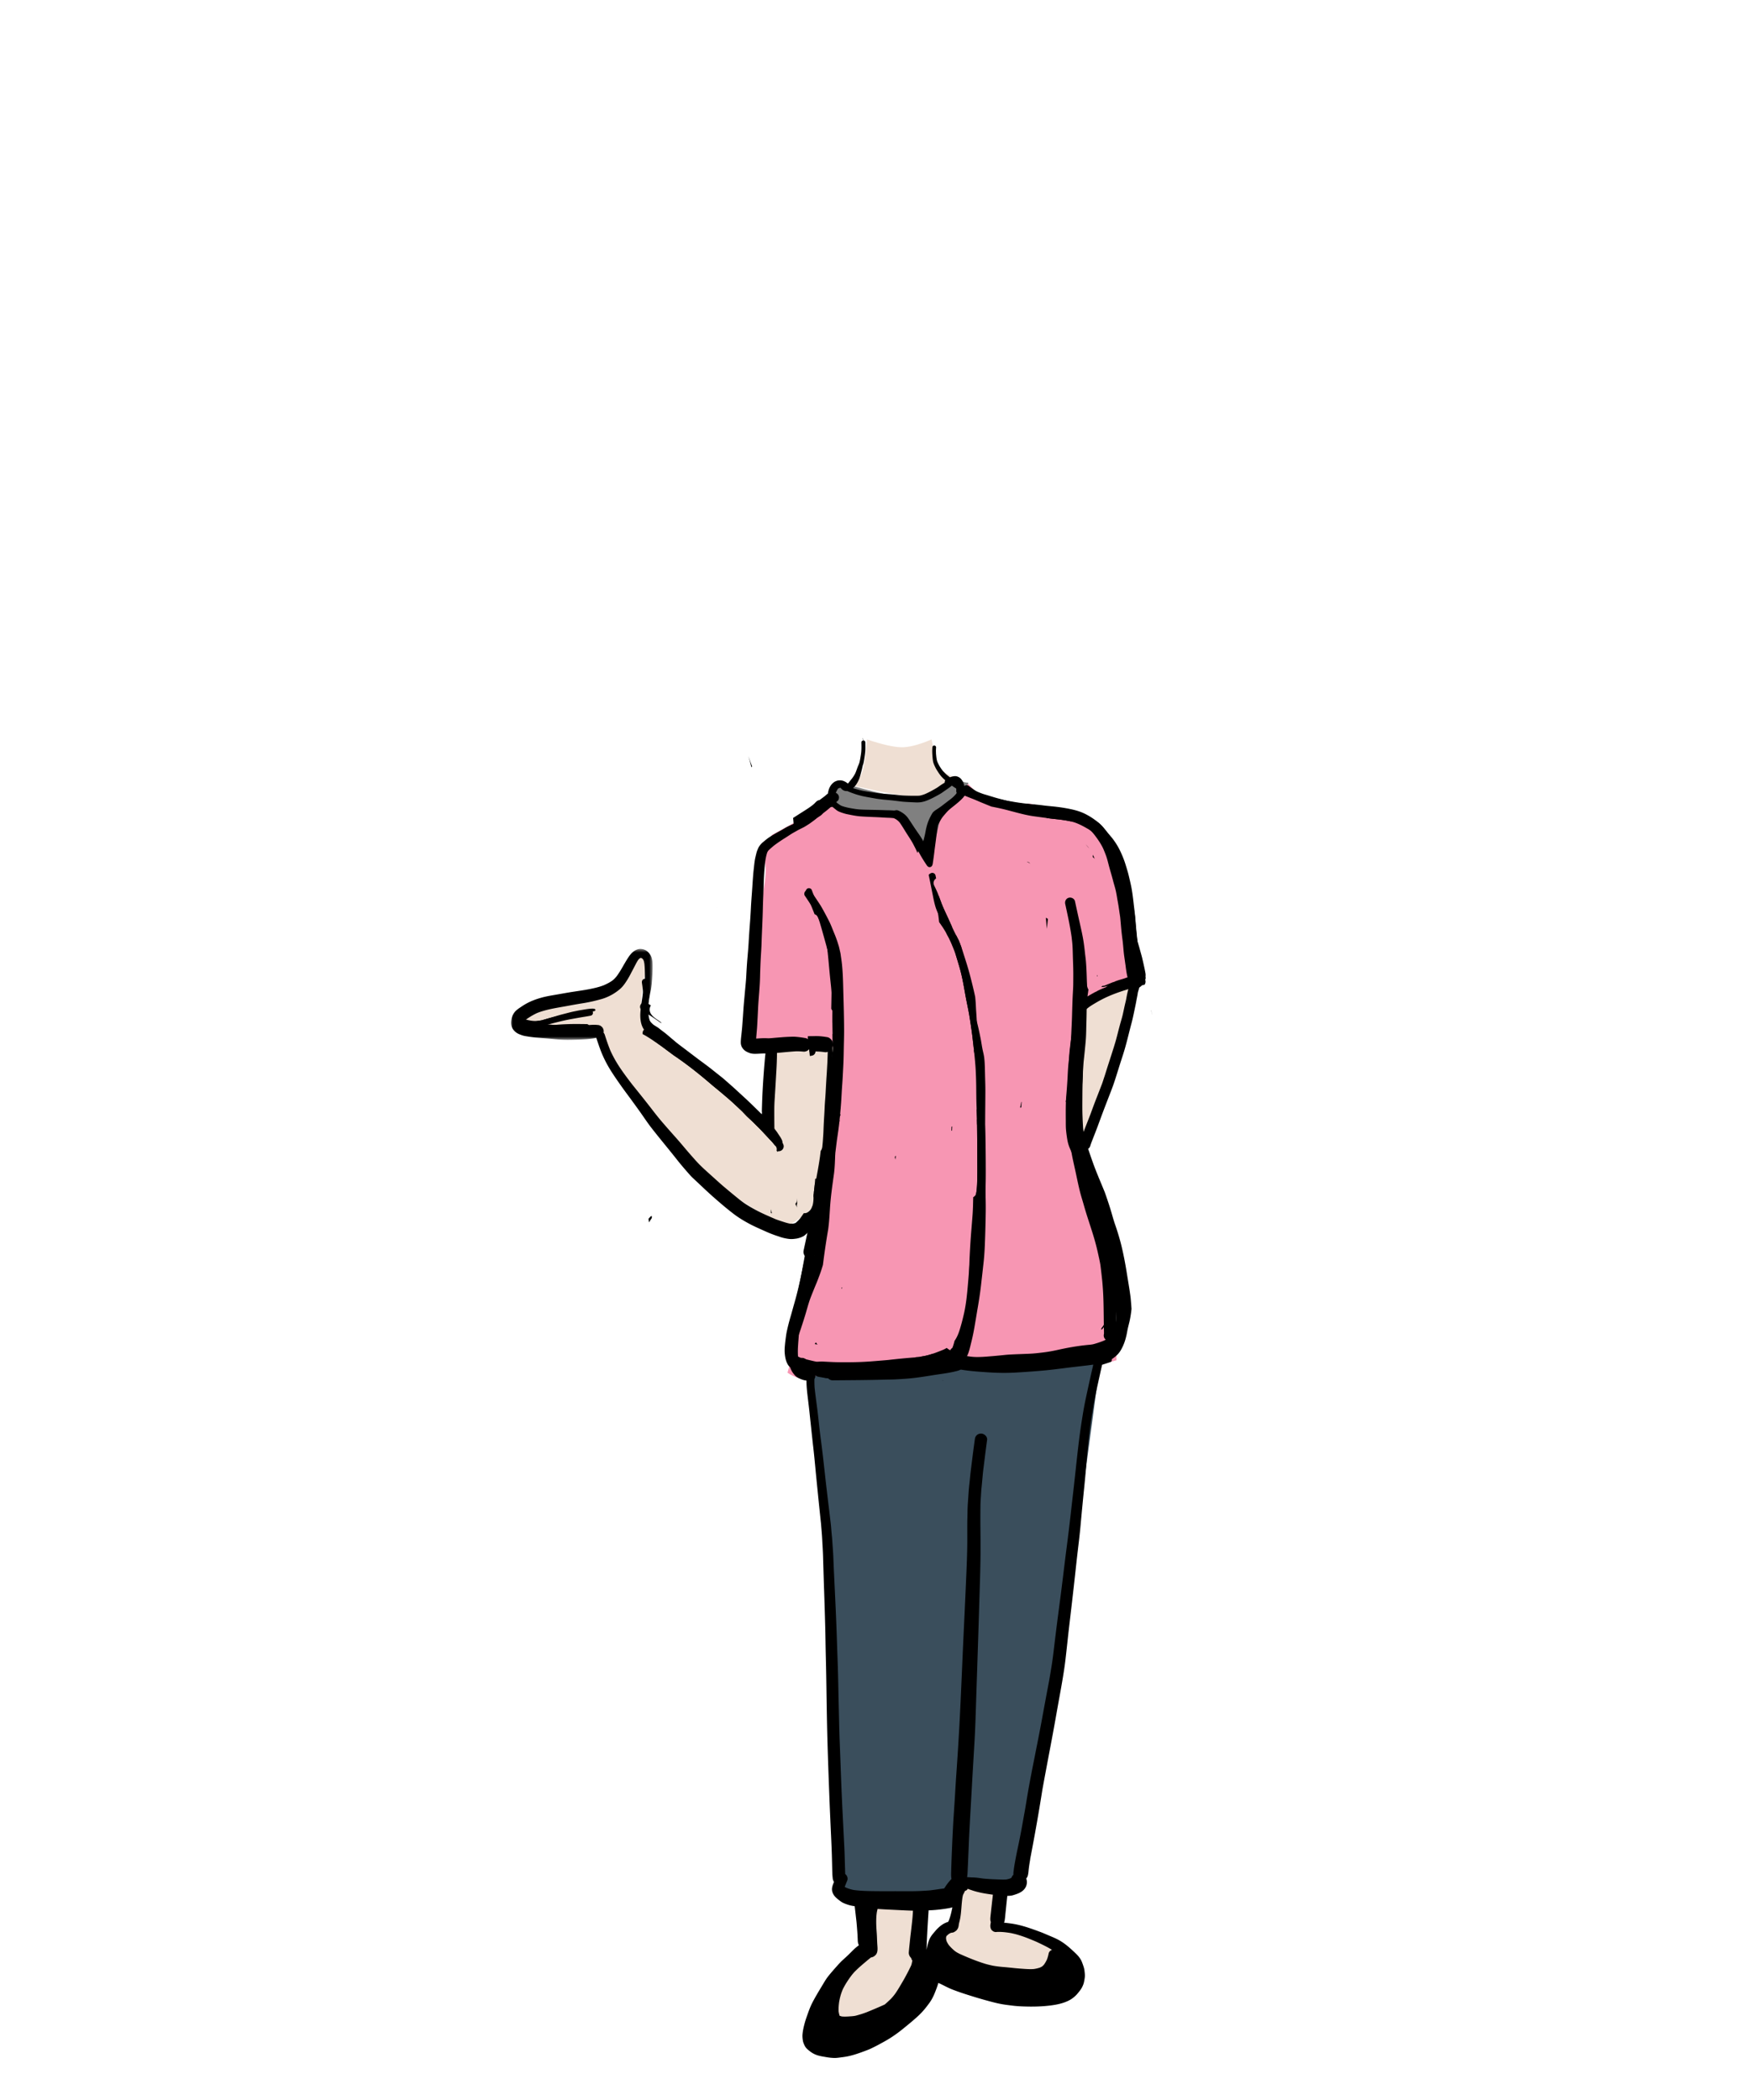 <svg width="500" height="600" xmlns="http://www.w3.org/2000/svg" xmlns:xlink="http://www.w3.org/1999/xlink"><defs><path id="a" d="M.576.42h.433v1.3H.576z"/><path id="c" d="M0 .47h40.463v25.988H0z"/></defs><g fill="none" fill-rule="evenodd"><path d="M239.582 228.049l-19.05 10.504c-1.645 3.339-2.31 5.844-1.996 7.514.94 4.996-1.375 10.47-1.117 15.763.389 7.947-.63 19.885-3.058 35.814l23.165 1.639c1.144 17.303.963 31.544-.545 42.725-1.507 11.18-5.5 27.91-11.981 50.185 3.48 2.489 10.676 3.527 21.587 3.115 7.774-.294 25.212 1.092 46.413-1.038 5.704-.574 14.371-2.45 26-5.628-.377-14.629-1.21-25.21-2.5-31.744-2.634-13.34-9.145-25.873-9.931-34.258-.59-6.279 1.105-11.947 1.371-17.241.234-4.647.708-10.803 1.422-18.47l17.082-6.186c-5.167-27.866-10.114-43.184-14.84-45.952-2.94-1.721-8.408-3.34-16.756-5.062-2.618-.54-6.912.88-12.729-1.102-1.136-.387-2.953-1.923-5.45-4.607-1.683-.538-3.073-.671-4.169-.401-6.316 1.553-12.246 4.104-15.675 4.104-4.322 0-10.07.108-17.243.326z" fill="#F796B3"/><path d="M240.5 223.614c-2.516 2.013-3.683 3.33-3.5 3.953.11.374.25 2.32 5 3.433 2.103.492 7.043.992 14.82 1.5l9.18 12.303c2-7.869 3-12.136 3-12.803 0-1 9-8.386 7.5-8.386-1 0-2.286-.538-3.859-1.614-4.803 3.524-9.075 5.38-12.815 5.567-3.74.188-10.182-1.13-19.326-3.953z" fill="gray"/><path d="M231.5 393.17c3.418 27.225 5.426 46.502 6.026 57.83 3.125 59.04 2.057 89.039 2.881 89.039.673 0 4.795 2.568 13.593 2.568 3.399 0 10.065-.856 20-2.568h16.738c5.248-24.31 9.167-45.6 11.756-63.871 2.589-18.27 6.558-47.459 11.908-87.565L231.5 393.17z" fill="#3A4E5C"/><path d="M247.727 211.271c4.195 1.4 7.393 2.143 9.593 2.229 2.201.086 5.15-.657 8.846-2.229.683 3.852 1.431 6.439 2.243 7.762.812 1.322 2.223 2.312 4.232 2.967-2.971 3.466-6.195 5.313-9.67 5.54-3.476.226-10.466-.953-20.971-3.54 1.823.013 3.128-.751 3.916-2.292.787-1.54 1.39-5.02 1.81-10.437zM248.27 544v13.333c0 1.415-14.726 11.903-13.152 19.063 1.574 7.161 27.893.593 27.893-6.7v-24.322L248.269 544zm26.254-5c.055 7.455-.515 11.218-1.71 11.287-1.792.104-7.254 3.034-5.456 6.03 1.346 2.24 19.966 8.849 30.362 8.457 1.457-.055 9.71-4.499 6.308-8.458-1.365-1.588-7.367-3.865-18.008-6.83V539h-11.496zm-54.826-240.665c12.427-.672 18.647-.17 18.66 1.506.01 1.348 2.991 30.144-4.991 43.605-1.292 2.18-4.29 4.575-8.995 7.187-13.81-7.794-23.223-14.288-28.242-19.482-13.246-13.71-20.71-31.165-26.013-35.451-3.166-2.559-6.441-.719-9.618-1.143-6.474-.864-12.062-1.807-12.14-3.251-.437-8.097 16.197-4.496 25.136-8.093 6.908-2.779 5.746-14.21 10.294-11.415 3.647 2.242-4.436 15.64 1.984 21.75 1.43 1.36 11.929 8.972 19.597 15.935 5.374 4.88 7.453 9.864 12.201 10.347 1.472.15 2.18-7.016 2.127-21.495zm89.844-11.172l15.747-6.128c-4.032 14.937-6.986 25.26-8.861 30.968-1.876 5.709-4.066 11.044-6.57 16.006-1.482-4.32-2.246-9.323-2.29-15.009-.043-5.686.614-14.299 1.974-25.837z" fill="#EFDFD3"/><path d="M309.571 229.456c.025-.019.05-.038.074-.059l-.004-.01a5.246 5.246 0 00-.07.07M240.4 368.275l.26-.382-.144-.004c-.037.129-.075.258-.116.386" fill="#000" fill-rule="nonzero"/><path d="M240.4 368.277l.262-.387-.145-.005c-.037.13-.076.261-.117.392m75.143 9.998a6.014 6.014 0 01-.771 1.164v.004l.059-.07-.06.073c-.001.13-.003.261-.006.391.155-.148.302-.301.444-.463a2.47 2.47 0 00.175-.268c.139-.374.231-.759.314-1.15l-.155.319zm-82.475 5.282c-.092.162-.189.31-.292.454.065.013.13.03.196.044.206.032.412.062.62.09a2.114 2.114 0 01-.166-.179 6.372 6.372 0 01-.337-.443l-.02.034m36.261 10.933a3.66 3.66 0 01.155-.075l-.114-.083c-.01.056-.024.107-.041.159" fill="#000" fill-rule="nonzero"/><path d="M315.542 378.275c-.235.477-.527.872-.863 1.275v.001l.15-.177-.15.184-.057.41c.209-.185.4-.384.586-.59a2.57 2.57 0 00.175-.269 7.55 7.55 0 00.314-1.153 7.77 7.77 0 01-.155.319M263 229.212c.983-.12 1.908-.494 2.603-.81.753-.334 1.468-.718 2.321-1.185.388-.213.73-.402 1.063-.622.216-.137.43-.288.639-.44l.34-.24.228-.158.23-.16a21.292 21.292 0 001.22-.883l.097-.076.148-.117.082-.075.056.061c.299.227.619.434.938.636l.22.14.049.337c0 .049-.004.093-.007.137-.042.286-.01.499.103.711-.017.155-.076.237-.127.313-.433.518-.908.992-1.414 1.4l-.556.427-.393.298c-.592.454-1.183.907-1.768 1.364-.35.257-.711.504-1.072.749l-.196.13-.134.09-.124.078c-.41.268-.922.6-1.214 1.112-.657 1.134-1.09 2.088-1.37 2.998-.216.728-.346 1.24-.44 1.707l-.096.519-.023.116-.025.124a24.861 24.861 0 01-.601 2.475 4.576 4.576 0 00-.396-.748 37.6 37.6 0 00-1.293-1.93l-.258-.374-.364-.533c-.296-.439-.585-.879-.874-1.322l-.144-.223a61.64 61.64 0 00-.884-1.321 5.913 5.913 0 00-1.087-1.223 7.586 7.586 0 00-1.11-.755c-.166-.093-.31-.176-.455-.234a7.776 7.776 0 00-.378-.165.915.915 0 00-.334-.058c-.114 0-.23.017-.347.034-.103.018-.148.03-.182.041l-.128.02c-.144 0-.292-.006-.443-.016l-.127-.007a25.67 25.67 0 00-1.29-.048l-.588-.014c-.932-.034-1.86-.065-2.793-.086l-.942-.016-1.905-.042a40.59 40.59 0 01-1.603-.059c-.368-.02-.732-.061-1.093-.103l-.213-.023-.24-.038c-1.298-.207-2.638-.423-3.89-.893-.4-.193-.75-.45-1.108-.718a4.039 4.039 0 01-.547-.511c-.034-.038-.062-.09-.09-.138a2.738 2.738 0 01-.123-.415 6.393 6.393 0 01.028-.969c.054-.35.148-.71.281-1.102.132-.281.276-.553.427-.827l.086-.159.124-.102c.072-.045.148-.087.227-.12.116-.035.237-.059.361-.083h.1c.014.031.04.069.072.11.299.364.608.597.945.71a2.166 2.166 0 00.905.114c.22.1.457.206.695.295l.082.035c.736.275 1.496.563 2.29.783l.269.072c.34.096.64.178.953.247l.426.09.14.03.125.024c.196.041.391.083.588.117l2.744.488c.32.05.643.092.967.13l.45.055c.375.048.746.09 1.121.12l.471.041.334.031c.591.055 1.149.11 1.705.178l.39.045c.322.038.645.076.968.12l.204.024.161.022c.268.034.544.068.812.092.853.061 1.706.113 2.559.148l.357.017c.389.02.757.04 1.128.04.354 0 .671-.02.956-.054m-16.51-18.316c.048.254.09.47.124.683a.533.533 0 00-.506.525l.003.21c.021 1.023.041 2.084-.116 3.121-.072.474-.148.948-.227 1.422-.063.316-.132.663-.22 1.006a4.35 4.35 0 01-.262.694l-.041.1-.1.233c-.113.285-.216.57-.32.858-.134.385-.275.78-.443 1.158a9.095 9.095 0 01-1.167 1.782l-.096.12c-.168.21-.288.36-.405.512l-.141.175-.22.271-.1.107-.238-.179a4.281 4.281 0 00-.302-.206 3.594 3.594 0 00-1.038-.45 2.725 2.725 0 00-.675-.082c-.21 0-.422.023-.646.065-.193.034-.382.11-.547.178l-.09.038c-.22.086-.433.23-.698.457-.938.804-1.458 2.074-1.54 3.778-.616.398-1.225.81-1.83 1.232l-.436.302a19.67 19.67 0 00-.908.635l-1.71 1.291c-.011.34-.022.68-.024 1.02l-.006.52.037-.028.09-.069.11-.086.423-.33c.505-.381 1.007-.762 1.51-1.14.316-.236.639-.463.965-.687l.324-.226c.588-.41 1.177-.818 1.77-1.216a.517.517 0 00.19.158c.007.117.038.254.076.412.11.419.344.739.575 1.027.23.278.522.512.825.745l.227.182c.274.23.577.464.931.625.23.11.496.212.802.32.484.168 1.052.353 1.637.47l.193.041.133.024c1.135.23 2.253.454 3.37.546 1.105.086 2.212.13 3.44.182l.11.007c.495.017.986.034 1.482.062.474.017.945.048 1.416.079l.895.051.615.028.141.003.135.004c.437.024.884.044 1.317.1l.151.044.22.11c.21.096.416.227.688.429.272.22.516.46.725.717.458.643.88 1.333 1.29 2l.159.253.054.092c.097.159.193.313.296.468.09.154.186.302.282.453l.11.169.196.305c.392.601.792 1.226 1.159 1.858.162.281.31.566.458.854l.061.114.052.11.172.33.083.158c.092.185.189.37.275.56l.065.16.051.114c.076.169.152.337.235.501l.072.124.09-.182.044-.182.059-.137.635 1.164c.527.91 1.08 1.8 1.692 2.713.193.288.433.641.812.693.038.004.076.004.11.004a.8.8 0 00.705-.41c.148-.257.197-.556.24-.896.06-.377.114-.758.163-1.139l.082-.587a77.9 77.9 0 00.161-1.268c.052-.44.103-.861.162-1.291.093-.68.183-1.363.272-2.047l.082-.655c.117-.9.242-1.8.375-2.692.052-.32.107-.64.162-.955l.051-.13.052-.131c.169-.344.34-.68.516-1.013l.048-.086c.169-.292.337-.576.53-.848.179-.25.378-.488.577-.724l.097-.114c.285-.33.578-.666.877-.985.491-.501 1.06-.948 1.606-1.38l.354-.283c.788-.632 1.623-1.318 2.386-2.138a8.02 8.02 0 00.823-1.106c.32.175.667.336 1.01.494l.159.072c.371.172.743.34 1.117.491.826.344 1.703.642 2.477.903l.13.048a53.981 53.981 0 005.341 1.508c1.548.353 3.185.704 5.306 1.137.282.054.565.106.846.154.42.076.836.158 1.252.24l.599.117.474.09c.46.082.984.178 1.475.329.334.1.664.203.988.333.316.124.619.264.924.409.396.185.757.343 1.108.5l.086.039c.227.031.45.062.677.096 1.304.165 2.61.267 3.914.463.815.12 1.626.255 2.418.458-.43-.25-.853-.512-1.276-.77l-1.032-.625a32.26 32.26 0 00-2.431-1.291 33.57 33.57 0 00-1.689-.745 52.166 52.166 0 01-1.173-.498 11.435 11.435 0 00-2.861-.852 19.486 19.486 0 00-.606-.092l-.175-.028-.491-.069-.265-.041c-.379-.055-.757-.11-1.131-.154l-.12-.014a50.036 50.036 0 01-2.566-.35l-.114-.01-.1-.018-1.396-.243-1.451-.24-.213-.049c-.784-.155-1.51-.295-2.225-.457a61.266 61.266 0 01-2.659-.669 34.802 34.802 0 01-5.22-1.862l-.326-.147-.317-.141c-.21-.103-.423-.213-.637-.323a5.266 5.266 0 00-.188-.182c-.042-.607-.252-1.236-.606-1.816a3.597 3.597 0 00-.43-.577 2.28 2.28 0 00-.584-.446 2.297 2.297 0 00-.946-.286c-.045-.002-.09-.006-.134-.006-.206 0-.426.044-.62.078-.14.032-.233.056-.319.083-.179.055-.351.113-.523.175l-.227-.182a23.791 23.791 0 01-.677-.539l-.083-.069-.144-.133-.086-.08a8.506 8.506 0 01-.306-.312l-.3-.309-.1-.103-.099-.103c-.076-.093-.144-.192-.22-.296l-.117-.164-.138-.193a11.25 11.25 0 01-1.1-1.998c-.21-.605-.271-1.257-.334-1.885l-.038-.399-.003-.306-.017-.439c-.003-.082 0-.168.004-.247l.01-.23c.006-.182.017-.367.031-.552a.5.5 0 00-.128-.364.533.533 0 00-.382-.182.537.537 0 00-.546.508 14.99 14.99 0 00-.035 1.6c.014.466.052.924.094 1.387.045.5.092.951.22 1.401.137.467.36.924.554 1.33.175.363.384.724.677 1.167.292.463.577.872.853 1.215.35.433.77.855 1.32 1.332-.127.186-.19.436-.168.677l-.1.055-.114.065-.161.103c-.283.172-.56.347-.839.54l-.317.223-.151.106-.361.25c-.488.323-1.029.615-1.503.876l-.361.196c-.52.281-1.063.55-1.668.817a8.6 8.6 0 01-1.527.467c-.313.031-.657.044-1.104.044l-.289-.002h-.289c-.192-.004-.382-.004-.57-.004-.674 0-1.441-.021-2.56-.079-.543-.03-1.1-.093-1.636-.155l-.103-.01a21.92 21.92 0 00-.791-.08 81.796 81.796 0 00-2.249-.185l-.265-.017c-.606-.048-1.217-.113-1.83-.178l-.292-.03-.234-.035a166.815 166.815 0 01-3.862-.612 19.409 19.409 0 01-1.795-.429 34.658 34.658 0 01-1.227-.37c.388-.344.694-.698.942-1.069a8.42 8.42 0 00.818-1.562c.234-.598.4-1.25.547-1.823l.045-.169c.172-.649.32-1.274.444-1.885l.054-.144.058-.144c.052-.14.083-.292.11-.44l.025-.103a9.14 9.14 0 00.11-.615l.024-.133c.059-.34.106-.677.155-1.013l.038-.258.02-.144c.034-.251.069-.502.093-.756.065-.67.062-1.356.055-1.947l-.004-.261-.006-.566c-.007-.326-.241-.58-.544-.587a3.64 3.64 0 00-.175-.67l-.017-.01c-.007 0-.017.013-.017.017m63.903 30.578l.1.117c.182.22.368.44.557.653l.153.175a24 24 0 00-.26-.35 10.23 10.23 0 00-.74-.82l.19.225zm10.822 15.736c-.018-.138-.035-.275-.055-.413.226 1.583.55 3.145.798 4.721.137.887.27 1.773.337 2.666.055.779.113 1.558.202 2.335.193 1.273.523 2.51.781 3.773.134.663.271 1.323.372 1.989.092.628.182 1.267.32 1.885.161.724.323 1.442.409 2.177.047.412.01.892-.138 1.28-.13.344-.255.67-.522.938-.296.295-.692.463-1.088.58a6.51 6.51 0 01-.702.161c-.319.135-.654.242-.972.344-.337.107-.677.2-1.018.299-.427.127-.85.271-1.27.426a9.705 9.705 0 00-.58.302c.062-.051.117-.1.175-.15-.784.3-1.561.63-2.339.943-.123.051-.244.103-.371.148l.172-.072a1.67 1.67 0 01-.726.13c-.123.11-.24.223-.357.344h.106a4.63 4.63 0 001.964-.46 5.39 5.39 0 00-.777.514c-.702.279-1.393.56-2.074.89a9.68 9.68 0 00-.323.158l-.038.027a1.73 1.73 0 01-.506.254 45.44 45.44 0 00-1.52.852c-.257.148-.512.3-.767.45.1-.662.193-1.325.276-1.971a2.932 2.932 0 01-.361-.9 13.36 13.36 0 01-.114-.556 13.7 13.7 0 01-.137-1.305c-.052-.731-.028-1.473-.038-2.208-.003-.2-.003-.398-.007-.594-.21-1.058-.32-2.142-.471-3.207-.158-1.147-.3-2.301-.444-3.451-.288-2.005-.622-4-.894-6.01v.014c0-.007 0-.014-.004-.02v-.011c0-.013-.003-.024-.003-.038v.007a.192.192 0 00-.007-.047l-.02-.142.01.052-.03-.21c.005.052.012.104.02.158l-.031-.22a51.414 51.414 0 01-.293 4.118c-.175 1.484-.35 2.963-.523 4.447-.072.628-.144 1.256-.22 1.881.33.492.64.99.942 1.497-.006.76-.034 1.46-.092 2.14l-.072.951-.069.937-.117 1.539c-.1 1.23-.238 2.493-.348 3.454-.116.79-.244 1.58-.385 2.367l-.082-.021-.107.007c-.041.003-.086.003-.127.007a45.59 45.59 0 01-.052 1.572c-.027.595-.058 1.192-.09 1.786a9.55 9.55 0 011.51.12l.042.004c.076-.151.158-.296.25-.436a2.653 2.653 0 011.157-.996c.045-.326.189-.64.433-.88.846-.834 1.923-1.452 2.94-2.053a32.808 32.808 0 013.205-1.673c1.616-.728 3.274-1.328 4.96-1.864 1.767-.556 3.552-1.143 5.371-1.517.1-.025.2-.035.3-.042.106-.14.182-.281.233-.429.093-.254.086-.45.069-.697a.87.87 0 00-.096-.33.495.495 0 00.106-.25c.045-.237.042-.275.018-.513a3.13 3.13 0 00-.028-.191c.082-.44-.014-.938-.076-1.264a48.287 48.287 0 00-.399-1.916l-.1-.457-.126-.553-.128-.55-.128-.549a28.36 28.36 0 00-.226-.861l-.052-.186-.048-.178-.168-.598a113.626 113.626 0 00-1.225-4.2 97.504 97.504 0 00-.7-2.115l-.142-.422a53.774 53.774 0 01-.506-1.618l.031-.26.034-.269c.117-.944.235-1.891.345-2.836a65.139 65.139 0 00-.592-1.644c-.605-1.185-1.083-2.439-1.633-3.651l-1.04-2.298c.342 1.537.596 3.09.806 4.657m-9.016-12.379c.03.03.061.057.092.085.165.149.336.296.496.45a75.927 75.927 0 00-.535-1.151l-.053.615" fill="#000" fill-rule="nonzero"/><path d="M308.505 264.401l.008.042c-.008-.041-.013-.086-.02-.13l.012.088m-14.165-17.689a1.61 1.61 0 00-.956-.534c.32.178.638.355.956.534m4.487 15.569a308.182 308.182 0 01.25 3.107c.114-.942.224-1.879.33-2.82-.161-.108-.323-.22-.483-.332l-.097.045m9.689 2.2v.012l.004.006-.008-.048.004.03m4.907 14.512c.052-.038.1-.076.152-.11-.056-.124-.107-.25-.159-.378.004.162.004.326.007.488" fill="#000" fill-rule="nonzero"/><g transform="translate(328.24 288.225)"><mask id="b" fill="#fff"><use xlink:href="#a"/></mask><path d="M.576.491c.103.261.209.526.281.793.038.144.076.292.107.436l.045-.073A60.782 60.782 0 00.686.42l-.11.07" fill="#000" fill-rule="nonzero" mask="url(#b)"/></g><path d="M306.564 295.66l-.008.104a1.42 1.42 0 01.074-.081l.047-.048-.113.024m-66.039 280.475a6.705 6.705 0 01-.622-.196l-.045-.075c-.1-.354-.19-.732-.255-1.157-.045-.821.007-1.7.155-2.767.093-.499.213-1.09.375-1.673.161-.595.385-1.23.688-1.944.67-1.35 1.544-2.719 2.679-4.189l.083-.096c.27-.316.546-.632.846-.924.453-.443.907-.88 1.382-1.294a135.26 135.26 0 013.02-2.542c.233-.027.48-.106.707-.223.145-.069.283-.16.427-.295.887-.687.79-1.892.708-2.953-.013-.193-.027-.344-.034-.485a80.785 80.785 0 01-.058-1.304l-.007-.223a39.4 39.4 0 00-.083-1.58c-.168-2.201-.226-4.042.034-5.876.063-.305.135-.618.21-.933 1.428.11 2.872.178 4.316.247l1.882.093c1.237.065 2.473.123 3.71.157.07.004.138.004.206.004-.037.612-.075 1.24-.126 1.868-.069.82-.162 1.641-.255 2.459l-.106.95-.145 1.237-.017.147c-.076.612-.152 1.223-.21 1.838l-.12 1.178a77.76 77.76 0 00-.213 2.204c-.049.598.2 1.195.674 1.641.034.17.1.344.188.512l.155.22c-.079.381-.16.769-.25 1.158-.055.13-.11.26-.163.39a61.49 61.49 0 01-2.328 4.416l-.316.533a74.921 74.921 0 01-1.09 1.823c-.248.402-.51.79-.778 1.175-.178.25-.371.488-.57.728l-.086.106-.2.223c-.165.19-.33.378-.513.546l-.467.44-.471.436c-.21.196-.426.385-.644.57l-.264.123c-.45.207-.905.406-1.362.605l-.282.123c-1.076.464-2.156.917-3.243 1.36l-.241.086c-.46.168-.924.337-1.399.481-.537.16-1.015.305-1.497.429-.415.1-.852.137-1.279.175l-.137.003c-.523.042-1.115.083-1.7.083-.288 0-.58-.01-.87-.038zm24.218-19.593l.034-.975c.028-.89.072-1.776.117-2.658l.025-.447c.11-2.218.254-4.433.398-6.648a36.563 36.563 0 003.845-.326l.151-.02a33.272 33.272 0 002.06-.327c.265-.054.506-.117.733-.189-.241 1.223-.523 2.538-1.028 3.808a2.767 2.767 0 01-.12.22l-.077.142-.003-.008c-.2.055-.392.127-.588.213a6.12 6.12 0 00-.922.474c-.464.288-.935.666-1.475 1.189-.29.277-.55.59-.805.892l-.182.213c-.488.563-.877 1.06-1.186 1.644-.375.697-.568 1.45-.736 2.16-.094.403-.179.804-.262 1.206l.02-.563zm6.283-.897a7.201 7.201 0 01-.547-.96 5.423 5.423 0 01-.182-.77c0-.155.007-.306.024-.46.024-.086.052-.175.079-.262.227-.236.45-.443.678-.621.186-.114.368-.216.563-.312.141-.035.285-.062.44-.076.403-.045.706-.264 1.025-.495.365-.267.623-.769.723-1.13a4.4 4.4 0 00.11-.659l.013-.12c.049-.23.107-.46.162-.69.055-.226.11-.45.159-.673.123-.587.22-1.233.292-1.974.047-.484.089-.972.127-1.46.079-.957.162-1.95.306-2.919.045-.226.093-.456.152-.68l.126-.237.06-.113c.13-.25.25-.505.36-.755.093-.041.192-.086.293-.124a.913.913 0 00.498-.501c.285.12.588.223.89.323l.152.051.306.103c.887.3 1.771.505 2.514.667.98.205 1.967.35 2.978.494.12.017.237.034.358.048l-.234 2.04-.227 2.05-.096.896-.1.896-.01.104c-.028.267-.055.538-.066.81-.01.302.014.577.076.8.017.062.038.123.062.182l-.031.288c-.096.525-.13.745-.076 1.213.042.312.2.72.46.937.314.264.561.412.991.457h.059c.151 0 .24-.014.334-.028.192-.01.388-.014.58-.014 1.187 0 2.37.165 3.474.347l.413.093c.43.1.86.199 1.282.32.791.236 1.442.446 2.05.662 1.214.44 2.4.937 3.511 1.41l.186.09c1.424.67 2.895 1.367 4.251 2.209-.5.185-.857.57-.95 1.009-.116.556-.271 1.209-.54 1.848a9.045 9.045 0 01-.808 1.376 6.934 6.934 0 01-.516.501c-.23.138-.464.254-.711.362-.599.184-1.163.315-1.726.387-.303.02-.606.028-.909.028-.509 0-1.056-.02-1.767-.072l-.393-.028a71.354 71.354 0 01-2.84-.243c-1.015-.11-2.029-.207-3.05-.292a32.485 32.485 0 01-2.655-.344c-.767-.165-1.579-.344-2.366-.59-.72-.23-1.568-.509-2.425-.828a75.891 75.891 0 01-4.708-1.954 12.63 12.63 0 01-.877-.47 6.08 6.08 0 01-.743-.543l.004.004c-.668-.585-1.166-1.093-1.568-1.608zm35.886-243.526l-.505.12-.09.02-.175.042-.114.024a42.11 42.11 0 01-1.149.264l-.144.876c-.072.46-.162.92-.251 1.376.069-.01.14-.023.21-.034l.158-.024c.069.68.168 1.415.282 2.164.017.299.052.6.086.903l.024.212c.055.698.106 1.398.13 2.092.039 1.026.196 2.115.31 2.905.151 1.037.399 2.06.636 3.05.148.596.275 1.119.385 1.644.344 1.61.692 3.187 1.17 4.79.21.7.405 1.402.601 2.105.255.92.51 1.84.798 2.75.248.777.512 1.553.78 2.33l.097.28.104.303c.46 1.194.92 2.39 1.375 3.588l.994 2.506.052.131a89.146 89.146 0 011.777 4.931c.334 1.01.633 2.05.926 3.057l.065.23c.127.44.254.882.385 1.321l.196.657a114.16 114.16 0 011.149 4.04c.433 1.674.68 3.48.877 4.932.21 1.542.357 3.18.454 5.003.047.972.127 1.94.206 2.91.061.744.12 1.431.165 2.118.038.57.058 1.187-.041 1.84-.072.48-.155.961-.25 1.435a6.573 6.573 0 01-.363 1.209c-.096.237-.233.556-.399.752-.346.436-.78.975-1.313 1.402-.718.576-1.595.875-2.441 1.163l-.29.1c-.33.113-.67.212-1.007.31l-.19.057c-.485.134-.99.19-1.55.238a61.624 61.624 0 00-3.683.46 79.706 79.706 0 00-4.997.954c-1.62.367-3.147.628-4.664.803l-.399.045c-.752.09-1.55.179-2.325.23-.842.052-1.678.086-2.52.117l-.244.007-.131.007c-1.472.052-2.995.106-4.488.216l-.674.069-.454.048c-.98.096-1.956.195-2.94.274l-.43.034c-1.177.104-2.503.214-3.81.214-.21 0-.416-.003-.623-.007a16.51 16.51 0 01-4.98-.969c-.825-.295-1.692-.634-2.455-1.106a6.866 6.866 0 01-.729-.515c-.375.23-.763.434-1.166.594-1.578.636-3.157 1.265-4.821 1.636a20.65 20.65 0 01-1.166.22c-.358.329-.78.624-1.262.888-1.067.584-2.232.917-3.133 1.144-1.018.25-2.209.532-3.412.686l-.293.038c-.846.113-1.633.216-2.406.23-.465.007-.926.011-1.39.011l-.98-.004c-1.693-.02-3.432-.124-5.066-.23-.852-.058-1.713-.103-2.573-.144l-.1-.004c-2.28-.12-4.634-.24-6.915-.632a54.713 54.713 0 01-2.858-.56l-.096-.02a67.843 67.843 0 01-3.45-.848c-.25-.072-.566-.154-.873-.292-.237-.106-.416-.188-.598-.326-.306-.23-.385-.34-.595-.642-.602-.886-.258-2.084-.007-2.96.134-.46.303-.91.471-1.356l.114-.299.106-.292a64.76 64.76 0 00.736-2.136l.117-.357c.434-1.318.922-2.812 1.352-4.272a99.4 99.4 0 00.316-1.095c.32-1.112.681-2.373 1.142-3.547l.268-.69.168-.419.588-1.46.248-.597.124-.299.114-.264a.964.964 0 01.044-.107l.082-.2.117-.288.045-.117.045-.112.145-.378.041-.107c.247-.65.495-1.294.722-1.947.217-.628.416-1.26.606-1.891l.044-.152.045-.147.034-.289.034-.248a210.492 210.492 0 011.414-9.497c.134-.945.24-1.974.337-3.239.055-.72.1-1.462.148-2.2l.035-.554c.195-3.165.642-6.359 1.075-9.446l.021-.144.017-.127.018-.117c.054-.402.1-.807.137-1.216.114-1.192.159-2.41.196-3.485l.014-.333.03-.762-.023-.107-.02-.096-.038-.141-.029-.14a.512.512 0 00-.013-.145 11.727 11.727 0 01-.097-.724l-.02-.114a23.522 23.522 0 01-.058-1.583c0-.388.006-.779.017-1.167l.003-.206c.01-.385.02-.773.114-1.144l-.018-.133-.013-.124-.059-.474a1.55 1.55 0 01-.563.456 1.468 1.468 0 01-.114.268c0 .004 0 .01-.003.014a1.57 1.57 0 01-1.08 1.467c-.028.405-.059.807-.09 1.212l-.09 1.26c-.123 1.806-.195 3.664-.26 5.305-.028.766-.062 1.529-.097 2.29l-.003.096a73.509 73.509 0 01-.269 3.792c-.058.6-.13 1.205-.202 1.806-.073.6-.141 1.202-.2 1.806-.271 2.837-.57 5.179-.939 7.37-.092.549-.175 1.102-.261 1.655l-.065.436a46.022 46.022 0 01-.668 3.11c-.281 1.113-.608 2.188-1.01 3.461-.386 1.234-.757 2.47-1.129 3.706-.354 1.188-.704 2.366-1.072 3.54-.148.474-.289.952-.43 1.43l-.08.277c-.165.556-.33 1.116-.515 1.666a110.92 110.92 0 01-1.255 3.594c-.424 1.165-.84 2.329-1.256 3.493-.433 1.212-.787 2.496-1.1 3.633l-.316 1.17a82.735 82.735 0 01-.503 1.831c-.093.33-.175.663-.244.996l-.03.148a8.275 8.275 0 00-.16 1.074c-.023.35.025.718.066 1.04l.028.214c.116.965.688 1.96 1.692 2.953a8.642 8.642 0 001.994 1.476c.334.179.675.347 1.021.505.657.117 1.359.268 2.208.474l.609.147.12.032c.32.078.647.16.97.243l.148.038.086.024.113.028.197.055c.495.133.942.268 1.382.412l.31.103.11.03.244.1c2.197.264 4.34.388 6.71.512a36 36 0 001.736.04c1.867 0 3.686-.136 5.22-.266 2.67-.238 5.266-.55 7.724-.931 1.62-.254 3.165-.739 4.592-1.227.43-.146.863-.27 1.3-.39.382-.11.76-.217 1.131-.338.536-.17 1.07-.367 1.6-.57l.402-.14c.145-.045.203-.062.26-.082l-.023.12.004.134c.206-.1.384-.217.553-.33.141-.089.272-.178.403-.254.213-.12.447-.182.69-.182.64 0 1.263.454 1.476 1.081l.031-.1-.003-.091c-.011-.385-.02-.742-.035-1.096.193.186.403.333.612.467 1.18.748 2.59.982 3.949 1.205l.498.086c2.486.43 5.024.6 7.483.766l.296.02c1.613.103 3.16.159 4.602.159 1.131 0 2.252-.035 3.325-.094 3.312-.195 6.046-.398 8.598-.638 1.681-.165 3.356-.378 5.066-.594.993-.128 1.99-.254 2.988-.368l1.564-.182c1.407-.158 2.675-.302 3.938-.484a575.656 575.656 0 00-2.163 9.77 94.133 94.133 0 00-.911 4.952 182.16 182.16 0 00-.836 5.62c-.42 3.28-.78 6.55-1.197 10.447-.268 2.5-.554 4.996-.84 7.493-.164 1.432-.33 2.863-.488 4.298a591.183 591.183 0 01-1.22 10.034c-.289 2.226-.56 4.45-.833 6.676l-.058.495c-.19 1.51-.375 3.025-.564 4.536-.175 1.407-.361 2.812-.547 4.22l-.137 1.054-.138 1.054a666.751 666.751 0 00-.495 3.825 875.422 875.422 0 00-.736 5.996l-.058.484c-.162 1.374-.345 2.93-.578 4.44-.25 1.624-.526 3.242-.805 4.863l-.045.236c-.677 3.589-1.35 7.173-2.002 10.765a505.834 505.834 0 01-1.413 7.352l-.124.619-.522 2.654-.392 1.981a474.34 474.34 0 00-1.042 5.395 282.185 282.185 0 00-.977 5.635l-.34 2.043-.41 2.27c-.381 2.16-.78 4.395-1.227 6.596-.13.649-.268 1.295-.403 1.944l-.092.443c-.162.766-.323 1.535-.471 2.31a95.48 95.48 0 00-.506 2.793c-.059.35-.107.7-.148 1.05l-.035.258c-.041.315-.079.598-.072.868-.003.094 0 .186.007.28a1.894 1.894 0 00-.368.435l-.21.443a4.847 4.847 0 01-.48.226 6.828 6.828 0 01-1.033.261c-.261.01-.526.018-.79.018-.582 0-1.163-.025-1.74-.049l-.355-.014a55.658 55.658 0 01-3.46-.212c-.323-.031-.646-.076-.966-.12l-.158-.025-.485-.068a15.65 15.65 0 00-1.637-.124 21.074 21.074 0 01-1.565-.096c.045-.182.069-.395.093-.604.048-.416.062-.8.076-1.181l.017-.413c.052-1.05.1-2.104.144-3.159l.045-1.112.049-1.106c.058-1.435.116-2.87.185-4.306.134-2.784.293-5.567.454-8.352.097-1.661.192-3.327.282-4.992.15-2.785.316-5.566.481-8.354l.007-.12c.107-1.793.213-3.586.317-5.382.192-3.327.298-6.713.402-9.985l.1-3.129c.296-8.832.588-17.667.853-26.498l.096-3.143c.117-3.643.216-6.926.244-10.22.017-2.028.01-4.25-.02-6.987a300.23 300.23 0 01.003-7.018c.01-.894.069-1.807.127-2.686.034-.526.062-.968.086-1.41.02-.372.058-.74.096-1.11.025-.217.045-.43.066-.646l.137-1.47.138-1.494c.082-.899.196-1.798.31-2.698l.13-1.044c.258-2.102.52-4.197.812-6.291.055-.395-.076-.804-.365-1.147-.337-.398-.842-.656-1.324-.673-.512 0-.929.158-1.259.463-.402.368-.512.821-.563 1.22-.365 2.61-.689 5.185-1.043 8.045l-.13 1.055a64.312 64.312 0 00-.21 1.977l-.07.718-.099.917a59.53 59.53 0 00-.21 2.225c-.078 1.157-.158 2.314-.24 3.472l-.014.222a44.729 44.729 0 00-.075 2.167l-.004.186c-.007.394-.014.786-.024 1.178-.044 1.45-.041 2.929-.037 4.36v.258c.002.75.006 1.494.002 2.24-.013 3.642-.175 7.344-.333 10.926l-.014.33-.1 2.27c-.106 2.464-.223 4.93-.336 7.396l-.09 1.881-.19 4.008c-.15 3.231-.292 6.465-.433 9.697l-.016.409c-.231 5.226-.469 10.631-.75 15.94a881.136 881.136 0 01-.88 13.938c-.114 1.606-.21 3.22-.307 4.834l-.096 1.614a404.449 404.449 0 01-.227 3.517l-.048.765c-.055.8-.107 1.601-.155 2.401a501.82 501.82 0 00-.423 8.674c-.055 1.304-.103 2.61-.148 3.914-.024.68-.044 1.36-.062 2.04-.016.666-.038 1.356.096 1.992a17.2 17.2 0 00-1.272 1.52c-.22.306-.43.616-.636.928l-.1.162-.062.103c-.279.04-.57.079-.86.12-.27.03-.49.062-.704.096-.83.13-1.658.24-2.487.34a73.554 73.554 0 01-6.38.25c-.577 0-1.154-.003-1.733-.006l-1.833-.008-.76.004a272.042 272.042 0 01-5.533-.02c-1.809-.025-3.735-.069-5.63-.333-.76-.159-1.42-.36-2.015-.615a9.21 9.21 0 01-.502-.251c.172-.464.361-.937.55-1.411l.18-.44c.277-.693-.09-1.455-.596-1.851v-.127l-.034-1.188-.062-2.07c-.041-1.562-.09-3.232-.18-4.907-.106-2.005-.206-4.012-.305-6.02l-.196-3.894c-.217-4.313-.379-8.709-.523-12.589l-.065-1.733a1216.67 1216.67 0 00-.196-5.049c-.093-2.214-.145-4.47-.193-6.65l-.007-.248-.065-2.761a684.624 684.624 0 01-.103-4.656 696.676 696.676 0 00-.11-5.086 546.68 546.68 0 00-.176-5.429 1094.1 1094.1 0 01-.134-3.942c-.09-2.864-.202-5.807-.344-8.996-.158-3.451-.32-6.903-.488-10.357a489.728 489.728 0 01-.142-3.221l-.065-1.586c-.038-.935-.103-1.865-.168-2.799l-.024-.312c-.037-.547-.075-1.093-.11-1.639a46.422 46.422 0 00-.134-1.517l-.076-.807-.069-.807-.016-.21c-.045-.56-.09-1.116-.159-1.672l-.279-2.322-.271-2.29-.179-1.473-.014-.113c-.305-2.575-.615-5.147-.897-7.726-.355-3.245-.743-6.727-1.21-10.227a208.28 208.28 0 01-.545-4.611c-.175-1.6-.343-3.162-.553-4.718-.223-1.697-.447-3.383-.636-5.072a28.32 28.32 0 01-.065-2.52 1.138 1.138 0 00-1.084-1.172c-.633 0-1.155.488-1.173 1.082-.048 1.734.134 3.42.341 5.141l.107.91c.14 1.16.281 2.324.405 3.486l.244 2.324.097.882c.248 2.353.498 4.705.767 7.047.23 2.032.426 4.104.615 6.105.093.982.186 1.964.286 2.943l.144 1.453.128 1.243c.227 2.283.457 4.566.698 6.847l.16 1.534.163 1.535c.034.485.076.97.117 1.453l.024.282c.079.968.158 1.93.203 2.898.024.508.051 1.013.082 1.52l.018.327c.054.969.106 1.94.133 2.909.09 3.19.186 6.38.296 9.57.117 3.472.227 6.94.316 10.411.032 1.192.052 2.387.076 3.582l.014.872c.027 1.497.056 2.974.093 4.45.09 3.565.145 7.13.196 10.693l.017 1.075c.038 2.514.08 5.024.134 7.537.134 6.13.358 12.29.578 18.248l.045 1.189a845.5 845.5 0 00.299 7.176l.045 1.061.082 1.81.055 1.233c.134 2.805.258 5.545.313 8.245.017.748.034 1.493.055 2.238.01.44.024.879.045 1.315.006.172.02.34.034.509l.01.116.021.21c.014.117.024.233.035.353.02.234.106.44.178.622l.058.155c.042.068.083.137.132.205a1.631 1.631 0 00-.096.217c-.317.79-.671 1.686-.372 2.637.203.628.522 1.13 1.045 1.62.417.395.864.732 1.362 1.1.557.412 1.245.655 1.85.868a10.33 10.33 0 001.63.412l.255.045.254.049a.842.842 0 00.007.222c.175 1.47.34 2.912.5 4.358.095 1.102.191 2.204.26 3.314.034.573.062 1.15.083 1.723.014.505.065 1.041.33 1.512l-.316.24c-.159.124-.317.247-.471.378-.516.432-.998.916-1.463 1.383-.213.216-.426.43-.642.64-.406.39-.822.772-1.238 1.15l-.619.57c-.578.539-1.094 1.115-1.665 1.758l-.237.264c-.753.858-1.44 1.638-2.094 2.465-.588.742-1.077 1.566-1.555 2.367l-.117.198-.312.52-.1.163c-.856 1.423-1.74 2.895-2.51 4.4-.517 1.01-.912 2.084-1.274 3.097l-.112.32c-.262.741-.527 1.49-.733 2.242-.268.978-.557 2.139-.658 3.345-.04.514-.002 1.091.118 1.816.09.508.333 1.016.526 1.421.323.663.911 1.124 1.48 1.57a6.773 6.773 0 002.602 1.263c.602.159 1.231.262 1.84.36l.495.087a14.6 14.6 0 002.012.192h.171c.493 0 1.012-.069 1.428-.123l.192-.025 1.005-.134c1.881-.257 3.734-.879 5.457-1.517.599-.22 1.194-.443 1.782-.687.32-.134.632-.289.946-.443l.402-.203c.73-.35 1.455-.749 2.153-1.133l.097-.052.646-.356c1.788-.979 3.556-2.184 5.4-3.682l.15-.123c1.483-1.205 3.013-2.448 4.424-3.784a21.695 21.695 0 002.145-2.41c.509-.66 1.025-1.326 1.448-2.068.354-.615.688-1.336 1.049-2.263.303-.773.615-1.6.85-2.441.209.099.429.195.646.295.389.189.712.353 1.038.519.406.202.812.408 1.224.6.785.371 1.596.67 2.356.944 1.616.59 3.23 1.096 4.88 1.605 1.672.518 3.398 1.005 5.275 1.497.802.209 1.861.47 2.958.655.86.145 1.74.25 2.593.354l.2.027c1.785.22 3.59.261 5.124.275h.375c1.88 0 3.614-.103 5.299-.31 1.764-.223 3.814-.59 5.657-1.613.43-.237.884-.57 1.386-1.013.45-.395.822-.861 1.183-1.308.395-.495.678-.91.88-1.308.258-.509.427-.958.527-1.415.065-.289.114-.58.161-.869l.038-.23c.135-.78.03-1.57-.069-2.335-.075-.563-.265-1.123-.47-1.697-.21-.6-.41-1.098-.71-1.555a6.872 6.872 0 00-.883-1.113c-.37-.38-.75-.745-1.139-1.105-1.182-1.1-2.482-2.229-3.961-3.06-.863-.491-1.802-.886-2.707-1.267l-.281-.116-.668-.286c-.636-.27-1.268-.546-1.912-.779-.915-.34-1.833-.67-2.758-.985-1.977-.677-3.635-1.1-5.213-1.336a51.362 51.362 0 00-2.284-.278.968.968 0 00.107-.248c.072-.213.103-.44.134-.66l.017-.133c.035-.227.058-.457.08-.687l.02-.226c.058-.591.12-1.178.182-1.77.134-1.325.272-2.63.413-3.93h.02a8.85 8.85 0 001.108-.08c.316-.044.626-.147.925-.244l.144-.047c.726-.234 1.558-.546 2.208-1.092.695-.581 1.104-1.34 1.183-2.198.038-.423-.013-.817-.175-1.318.206-.227.333-.443.423-.715.065-.202.1-.405.134-.611l.027-.178a7.22 7.22 0 00.066-.547 35.1 35.1 0 01.145-1.26c.088-.69.206-1.377.326-2.06l.048-.282-.116.474c1.44-7.43 2.561-13.822 3.548-20.112.536-2.985 1.1-5.965 1.662-8.95l.15-.803c.72-3.777 1.476-7.794 2.16-11.682.244-1.394.495-2.788.746-4.182.396-2.17.792-4.34 1.15-6.521.34-2.047.58-3.712.755-5.233.235-2.016.455-4.035.671-6.053.227-2.113.478-4.224.73-6.34l.01-.106a1370.254 1370.254 0 001.712-15.164c.12-1.11.251-2.219.382-3.328l.082-.717c.245-2.027.5-4.183.689-6.274.343-3.784.707-7.568 1.09-11.349.213-2.091.395-4.19.58-6.28.134-1.58.27-3.098.413-4.619.368-3.836.812-7.314 1.359-10.635.11-.69.223-1.383.34-2.073l.313-1.55c.269-1.339.54-2.681.836-4.01l.409-1.861.128-.58.701-3.164c.798-.25 1.603-.515 2.41-.786l.158-.114.155-.112.042-.3.038-.32a9.479 9.479 0 001.482-1.173c.832-.824 1.303-1.69 1.833-2.905.433-1.014.695-2.046.873-2.837.066-.299.121-.6.176-.903.052-.28.103-.553.162-.827.072-.32.151-.639.227-.954l.044-.176.178-.721c.273-1.116.479-2.373.633-3.843-.065-1.006-.15-2.012-.236-3.015-.2-1.668-.485-3.403-.716-4.797l-.117-.714-.179-1.095-.065-.398a118.258 118.258 0 00-.77-4.372c-.396-1.985-.743-3.503-1.125-4.92a70.778 70.778 0 00-1.497-4.824c-.308-.884-.57-1.794-.824-2.676l-.024-.086-.066-.233c-.158-.54-.313-1.075-.48-1.614a131.77 131.77 0 00-1.541-4.585c-.256-.632-.516-1.26-.778-1.889l-.134-.322-.227-.55-.21-.504c-.598-1.445-1.218-2.943-1.774-4.457-.568-1.535-1.108-3.136-1.586-4.543-.148-.43-.302-.86-.457-1.285-.361-.988-.77-2.112-1.015-3.235a125.25 125.25 0 01-.464-2.228l-.1-.488c-.116-.57-.224-1.088-.309-1.61a22.977 22.977 0 01-.289-3.012 12.978 12.978 0 00-.196-.56 2.82 2.82 0 01-.055-.202 1.497 1.497 0 00-.251-.532l-.024-.097-.107-.881c.182-.03.372-.067.573-.11a75.97 75.97 0 01-.243-2.279c-.364.089-.729.176-1.093.263zm-76.201-58.248a.878.878 0 00-.433.509c-.01.086-.025.162-.038.237a.862.862 0 00.103.45l.172.467c.434 1.14.867 2.28 1.324 3.413.306.76.612 1.521.914 2.287.503.14.912.542 1.084 1.071.62 1.968 1.166 3.956 1.72 5.941.952 3.41 1.867 6.833 2.782 10.254.165.61.288 1.232.433 1.847.124.538.25 1.078.378 1.617.182.397.367.812.564 1.25l-.436-5.628-.142-.543a26.506 26.506 0 00-.33-1.26c-.127-.432-.24-.872-.357-1.309l-.18-.669a71.21 71.21 0 00-.233-.817 32.99 32.99 0 01-.354-1.267 65.345 65.345 0 01-.53-2.167 64.755 64.755 0 00-.547-2.31 63.615 63.615 0 00-.591-2.089 49.129 49.129 0 00-.764-2.3l-.076-.207a45.424 45.424 0 00-.611-1.668c-.269-.683-.544-1.364-.823-2.047-.532-1.308-1.1-2.757-1.833-4.697-.078-.206-.323-.364-.516-.426a.841.841 0 00-.68.062m8.962 62.884c-.28.374-.56.752-.858 1.11-.019.96-.036 1.919-.057 2.877.19-.144.372-.24.57-.296a1.72 1.72 0 01.363-.05.474.474 0 000-.207c.054.065.13.12.21.175.016.003.033.01.05.014a1.538 1.538 0 01-.179-.718c0-.385.137-.662.341-.945v-.353c-.29-.185-.594-.38-.915-.58.309-.35.61-.69.905-1.014l-.004-.562c-.14.185-.285.367-.426.55m26.488-67.338a.862.862 0 00-.436.234c-.028 0-.065.016-.103.03a.465.465 0 00-.23.604l.051.131c.004.035.01.08.017.12l.44 2.191.44 2.191.179.89c.22 1.133.43 2.153.72 3.145.346 1.178.89 2.3 1.464 3.437.56 1.11 1.004 2.236 1.41 3.293.158.447.317.896.47 1.35.145.257.29.515.435.776.178.322.323.666.48 1 .42.88.774 1.788 1.136 2.694.268.674.471 1.384.68 2.078.273.89.54 1.782.802 2.675a51.2 51.2 0 011.083 4.591c.313 1.621.578 3.252.894 4.873.323 1.637.685 3.279.943 4.93.271 1.742.543 3.479.76 5.23.158 1.291.303 2.58.44 3.87.096-.181.179-.354.247-.522-.045-.882-.089-1.768.117-2.626.069-.275.22-.519.426-.704.06-.642.09-1.267.097-1.892.02-1.72-.106-3.49-.216-5.049-.032-.384-.045-.71-.063-1.033l-.013-.254c-.021-.473-.041-.947-.08-1.418a67.508 67.508 0 00-.131-1.471 135.704 135.704 0 00-1.654-6.784c-.442-1.635-.955-3.245-1.47-4.856-.228-.7-.435-1.407-.675-2.1a50.777 50.777 0 00-.836-2.236c-.523-1.065-1.093-2.11-1.6-3.18-.553-1.174-1.072-2.363-1.612-3.54-.585-1.268-1.2-2.525-1.705-3.826-.417-1.082-.792-2.18-1.225-3.252a39.89 39.89 0 00-.904-1.937c-.19-.38-.272-.765-.155-1.184a1.54 1.54 0 01.68-.904l-.03-.154-.145-.714c-.083-.412-.481-.724-.925-.724a.755.755 0 00-.203.027m12.1 50.564l.084.792c.058-.046.12-.087.185-.125-.007-.217-.01-.433-.018-.653 0-.028 0-.055-.003-.079l-.248.065" fill="#000" fill-rule="nonzero"/><path d="M291.788 314.857a49.81 49.81 0 01-.317 1.599l.313-.031.014-.2c.031-.461.062-.922.091-1.382l-.101.014m-12.743 2.141c.044 1.214.088 2.427.105 3.64l.008.675.01-.006a104.21 104.21 0 002.235-1.487c-.413-.185-.76-.539-.842-.982a53.937 53.937 0 01-.128-.738 1.47 1.47 0 01-.777-.66 4.602 4.602 0 01-.3-.659l-.311.217m-7.179 4.953l-.019.013c.007.35 0 .698-.03 1.045.065.016.125.034.185.056.023-.415.044-.831.064-1.247l-.2.133m-16.213 8.626c.023.075.045.147.058.216.037.167.072.34.101.517.063-.345.116-.695.165-1.044a.911.911 0 01-.08-.015c-.08.11-.162.22-.244.326m17.532 56.079c-1.355.058-2.69.344-4.027.515-.678.089-1.359.172-2.037.25a1.252 1.252 0 00-.054-.12 1.682 1.682 0 00-.476-.546c-.685.232-1.378.436-2.086.595a20.21 20.21 0 01-2.792.404l-.245.08c-.392.024-.787.051-1.18.083a201.81 201.81 0 00-6.572.655 423.68 423.68 0 01-5.045.41 86.836 86.836 0 01-5.565.225c-1.66.014-3.335.021-4.996-.041-.842-.034-1.688-.082-2.53-.123a13.214 13.214 0 00-1.18-.024c-.538.013-1.077.055-1.562.312a2.418 2.418 0 00-.822.77c-.216.34-.272.652-.313 1.046-.065.622.333 1.405.89 1.697a6.56 6.56 0 001.026.457c.31.103.66.137.976.199a26.05 26.05 0 002.009.306c.34.35.805.58 1.317.576 4.945-.041 9.887-.058 14.832-.198.997-.029 1.998-.018 3-.07a117.52 117.52 0 003.658-.236c2.435-.2 4.842-.595 7.254-.982 2.352-.378 4.725-.618 7.021-1.26.64-.18 1.18-.527 1.545-1.093.467-.728.55-1.761.1-2.523a.268.268 0 01-.018-.031c-.418-.704-1.19-1.334-2.053-1.335l-.075.002" fill="#000" fill-rule="nonzero"/><path d="M278.551 378.39l-.052.292.052-.292m.602-57.75c.044 3.453.066 6.908.073 10.363.003 1.6.03 3.203 0 4.804-.032 1.755-.011 3.56-.348 5.291-.081.421-.375.747-.746.938a189.285 189.285 0 01-.268 8.897c-.094 1.582-.235 3.162-.368 4.742-.135 1.641-.29 3.28-.43 4.92-.145 1.662-.255 3.332-.4 4.997-.281 3.3-.532 6.634-1.279 9.869-.357 1.558-.756 3.121-1.245 4.642-.265.828-.574 1.614-1.014 2.367a8.278 8.278 0 01-.402.634 15.999 15.999 0 01-.585 1.91c-.027.041-.052.082-.083.124-.03.03-.065.054-.1.079-.804.649-.938 1.919-.474 2.794.595 1.113 2.025 1.55 3.143.955.897-.48 1.582-1.174 1.954-2.13.154-.4.282-.82.399-1.232.216-.78.399-1.565.591-2.348.43-1.71.743-3.445 1.035-5.182.21-1.219.406-2.438.609-3.657.413-2.345.787-4.694 1.06-7.064.257-2.252.515-4.505.762-6.757.265-2.439.352-4.894.434-7.346.075-2.286.127-4.577.162-6.867.04-2.624-.042-5.24-.18-7.857-.144-2.675-.416-5.336-.68-8-.22-2.93-.337-5.852-.423-8.788-.018-.543-.152-1.02-.53-1.428a2.015 2.015 0 00-.683-.48c.007.27.012.54.016.81m-42.763-49.399c.003.038.01.076.014.114-.007-.038-.01-.076-.014-.114m-5.382-15.596a.703.703 0 00-.251.958c.794 1.356 1.585 2.716 2.27 4.13.299.619.625 1.23.897 1.862l.85 1.974c.37 1.075.75 2.14.997 3.248.13.585.258 1.169.368 1.756.1.535.168 1.074.24 1.614v-.001c.335 2.88.541 5.776.846 8.66.148 1.375.296 2.751.402 4.128.114 1.525.193 3.05.245 4.577.005.17.012.34.019.51.005.054.008.11.006.166.1 2.556.238 5.106.253 7.662.018 2.908-.045 5.82-.22 8.726a282.288 282.288 0 01-.68 8.818c-.252 2.801-.63 5.597-.936 8.396-.251 2.31-.482 4.621-.767 6.929-.292 1.923-.622 3.84-.873 5.769l.041-.306c-.182 1.336-.33 2.678-.496 4.018a182.059 182.059 0 01-1.409 8.138 92.015 92.015 0 01-.943 4.296c-.323 1.315-.664 2.623-.983 3.939-.68 2.798-1.303 5.61-1.898 8.43-.585 2.778-1.232 5.538-2.02 8.269-.39 1.36-.753 2.73-1.152 4.09a57.501 57.501 0 00-.994 3.914c-.178.817-.278 1.648-.384 2.476a39.888 39.888 0 00-.204 1.915c-.054.684-.075 1.36-.01 2.043.104 1.086.303 2.13.85 3.088.26.463.632.783 1.049 1.102.33.254.698.443 1.097.577.178.059.333.09.523.117.388.051.777.102 1.162-.014.258-.075.505-.161.736-.302.234-.138.467-.358.667-.546.53-.512.626-1.363.258-1.992a1.67 1.67 0 00-.983-.755c-.365-.1-.864-.083-1.201.12a2.574 2.574 0 01-.237-.145c-.027-.027-.055-.05-.083-.079a3.634 3.634 0 01-.168-.301 9.032 9.032 0 01-.351-1.405c-.114-1.511.01-3.021.196-4.52.22-1.277.485-2.54.794-3.804.337-1.37.664-2.747 1.022-4.113.705-2.703 1.258-5.45 1.798-8.187.561-2.84 1.135-5.68 1.786-8.499.632-2.757 1.313-5.507 1.822-8.292.42-2.301.822-4.602 1.187-6.913.38-2.38.628-4.772.907-7.17.197-1.404.4-2.808.585-4.217.19-1.4.327-2.812.46-4.22.283-2.915.541-5.833.843-8.75.135-1.331.224-2.667.317-4.003.106-1.514.202-3.032.292-4.55.168-2.881.224-5.773.271-8.657.025-1.405-.013-2.815-.047-4.22a108.96 108.96 0 00-.175-4.46c-.176-2.83-.22-5.663-.5-8.485-.288-2.93-.591-5.858-.873-8.788a97.31 97.31 0 00-.526-4.47c-.096-.684-.255-1.36-.412-2.03-.07-.282-.139-.563-.218-.842-.1-.37-.182-.755-.309-1.119-.282-.79-.547-1.583-.884-2.348-.333-.766-.653-1.535-1.021-2.284-.379-.777-.729-1.576-1.152-2.328-.574-1.02-1.146-2.04-1.74-3.046a.706.706 0 00-.956-.254" fill="#000" fill-rule="nonzero"/><path d="M239.165 325.402l-.03.24.03-.24m-8.818-70.985c-.49.288-.732 1.007-.395 1.504a137.12 137.12 0 012.868 4.416c.217.35.396.728.592 1.085.161.3.32.595.467.896.348.708.682 1.422 1.005 2.14a72.897 72.897 0 011.444 4.127c.22.694.406 1.398.58 2.105.18.707.31 1.422.438 2.14.162 1.572.275 3.135.279 4.711a309.41 309.41 0 01-.038 5.617 750.703 750.703 0 01-.09 5.076c.261.274.42.635.4 1.027-.025.443-.073.875-.076 1.318-.004.553 0 1.106.006 1.658.007.983.028 1.969.049 2.95.02 1.078.034 2.16.04 3.239v.216c.032.199.046.398.042.594-.01.59-.103 1.174-.203 1.754-.03.306-.072.612-.13.917-.148 1.333-.32 2.665-.51 3.997a713.08 713.08 0 01-.15 3.626 95.148 95.148 0 01-.348 4.856c-.155 1.559-.333 3.118-.492 4.677-.165 1.655-.357 3.31-.546 4.962-.1.869-.22 1.734-.358 2.6-.055.35-.093.707-.186 1.047a3.585 3.585 0 01-.544 1.147c-.068.532-.133 1.068-.199 1.6a108.601 108.601 0 01-.8 4.828c-.33 1.765-.606 3.534-.878 5.308-.065.424-.126.848-.188 1.272.003.152.003.304.003.456a9.068 9.068 0 01-.128 1.528 4.9 4.9 0 01-.315 1.109c-.27 1.87-.558 3.738-.937 5.59-.464 2.25-.956 4.492-1.44 6.738-.204.937.264 1.895 1.227 2.16.942.26 1.888-.31 2.163-1.226 1.046-3.461 1.988-6.95 2.686-10.497.32-1.632.54-3.287.808-4.928.282-1.714.55-3.427.86-5.134.347-1.912.736-3.821.997-5.748.28-2.036.505-4.083.77-6.123.251-1.755.527-3.51.706-5.275.182-1.795.357-3.588.485-5.386.123-1.708.182-3.421.316-5.127.13-1.721.207-3.442.296-5.165.09-1.71.127-3.424.154-5.14.028-1.735.096-3.466.093-5.2-.006-3.53-.114-7.063-.21-10.593-.092-3.471-.126-6.968-.667-10.405-.065-.425-.103-.861-.199-1.28l-.351-1.512c-.1-.429-.255-.85-.378-1.27-.124-.412-.272-.814-.416-1.22-.262-.744-.578-1.475-.877-2.207-.351-.865-.685-1.755-1.1-2.593a95.36 95.36 0 00-2.226-4.165c-.347-.607-.746-1.198-1.135-1.782-.585-.875-1.166-1.752-1.757-2.62-.227-.337-.588-.546-.966-.546a1.06 1.06 0 00-.54.151m76.955 21.579c-.24 4.227-.348 8.457-.492 12.685a50.473 50.473 0 01-.172 2.9c-.096.993-.22 1.982-.334 2.97-.22 1.903-.498 3.8-.701 5.702-.203 1.902-.19 3.815-.3 5.72-.106 1.885-.254 3.764-.294 5.652a251.63 251.63 0 00-.07 5.824c0 1.014.034 2.03.072 3.042.035.89.076 1.773.19 2.655.144 1.123.292 2.245.457 3.365.134.914.32 1.823.478 2.737.327 1.899.79 3.774 1.19 5.66.399 1.884.788 3.773 1.255 5.641.21.83.458 1.652.705 2.476.282.937.54 1.885.825 2.826.795 2.654 1.72 5.264 2.497 7.922a60.02 60.02 0 011.025 3.958c.279 1.258.575 2.504.78 3.774.186 1.488.358 2.97.51 4.462a81.46 81.46 0 01.337 5.325c.055 1.666.072 3.334.093 5.004.01.816.017 1.634.03 2.451.008.783.048 1.566.035 2.346-.155.55-.048 1.133.385 1.562.64.639 1.585.563 2.235 0 .654-.573.723-1.508.826-2.308.055-.44.055-.89.062-1.329.01-.94.02-1.878.02-2.816.007-1.926.021-3.856-.034-5.779a82.603 82.603 0 00-.145-3.169c-.069-.961-.182-1.923-.267-2.881-.173-1.94-.413-3.87-.778-5.783-.344-1.82-.64-3.65-1.077-5.449a146.718 146.718 0 00-1.492-5.58c-.523-1.85-1.025-3.71-1.578-5.546a70.852 70.852 0 01-1.397-5.384c-.914-4.207-1.877-8.406-2.51-12.668-.1-.717-.196-1.431-.24-2.156-.066-.986-.104-1.975-.142-2.96-.072-1.917-.038-3.843-.03-5.76.01-1.884.04-3.77.12-5.654.082-1.95.069-3.905.107-5.858.04-1.93.233-3.864.364-5.786.065-.924.107-1.845.161-2.769.06-1.026.11-2.046.065-3.08a137.81 137.81 0 01.049-11.911c.024-.527.05-1.053.078-1.58a41.42 41.42 0 01-.17-1.195 1.534 1.534 0 00-1.267-.718c-.832 0-1.416.667-1.461 1.46" fill="#000" fill-rule="nonzero"/><path d="M231.455 351.126c-.505 2.576-1.055 5.147-1.526 7.73-.43 2.348-.843 4.7-1.311 7.04-.437 2.197-.904 4.384-1.358 6.575-.46 2.228-.802 4.481-1.121 6.733-.179 1.25-.314 2.51-.475 3.764-.151 1.154-.24 2.318-.326 3.479-.09 1.216-.025 2.468.261 3.657a6.63 6.63 0 00.726 1.8c.192.333.44.628.68.926.537.666 1.349 1.017 2.122 1.316.757.294 1.614.353 2.418.402.77.044 1.413-.677 1.413-1.416 0-.37-.151-.735-.413-1a19.347 19.347 0 01-.288-.219 1.404 1.404 0 00-.712-.192 11.31 11.31 0 00-.235-.026 6.394 6.394 0 01-1.216-.32 6.433 6.433 0 01-.721-.405 4.538 4.538 0 01-.31-.34c-.22-.31-.412-.63-.579-.972a9.795 9.795 0 01-.447-1.67 22.098 22.098 0 01-.041-3.166c.062-1.174.169-2.345.258-3.516.175-2.287.478-4.553.743-6.83l.056-.468c.167-1.217.368-2.426.555-3.642.21-1.363.41-2.73.592-4.1l-.03.216c.073-.52.144-1.041.214-1.563l-.002.011c.32-2.194.664-4.385 1.036-6.572.178-1.058.395-2.109.602-3.16.24-1.239.491-2.48.732-3.719.072-.357-.097-.72-.468-.823a.636.636 0 00-.168-.023c-.293 0-.6.191-.66.493m4.122-27.101c-.029.247-.059.494-.091.742.313-.123.584-.35.754-.642.051-.12.1-.24.152-.36.065-.24.068-.481.017-.721-.01-.265-.062-.53-.096-.77a8.37 8.37 0 00-.152-.714 17.813 17.813 0 00-.2-.94c-.123 1.137-.255 2.271-.384 3.405m88.384-43.53a1.284 1.284 0 00-.628.015 1.343 1.343 0 00-.784.605c-.193.326-.2.652-.134 1.013v.005c.001.09-.001.177-.007.266-.109.63-.296 1.243-.416 1.868-.124.624-.22 1.26-.372 1.878-.31 1.246-.557 2.51-.842 3.763-.145.646-.337 1.288-.523 1.927-.19.66-.368 1.322-.543 1.985-.345 1.294-.647 2.61-1.029 3.893-.794 2.676-1.685 5.316-2.527 7.975-.22.703-.43 1.407-.667 2.104-.235.69-.44 1.398-.702 2.078-.54 1.397-1.08 2.791-1.627 4.185a163.978 163.978 0 00-1.48 3.97c-.234.606-.466 1.214-.703 1.82-.43 1.095-.87 2.187-1.283 3.29a27.26 27.26 0 00-.561 1.606c-.07.233-.135.467-.2.701-.137.37-.263.742-.357 1.123-.196.804.248 1.645 1.062 1.872.781.213 1.683-.258 1.875-1.065.21-.693.485-1.37.746-2.043l.805-2.06c.478-1.223.925-2.462 1.379-3.695.984-2.675 2.022-5.323 3.047-7.98.994-2.559 1.75-5.203 2.586-7.816.437-1.363.895-2.723 1.293-4.1.41-1.421.774-2.857 1.135-4.292.262-1.058.54-2.108.816-3.163.281-1.074.515-2.157.738-3.245.22-1.068.461-2.132.647-3.208.124-.718.307-1.461.396-2.203.244-.835.493-1.669.746-2.5.154-.512-.182-1.072-.688-1.213a.97.97 0 00-.258-.035c-.418 0-.796.273-.94.676m-87.309-53.281c-.289.237-.56.494-.842.738-.606.522-1.207 1.047-1.83 1.552-.78.589-1.58 1.142-2.395 1.675-.007.258-.014.515-.015.774-.004.566-.021 1.139 0 1.706.01.347.037.694.074 1.04.344-.212.69-.422 1.032-.638a37.415 37.415 0 003.56-2.528c.53-.425 1.035-.882 1.554-1.322.434-.364.867-.738 1.252-1.15.265-.161.561-.48.609-.8.003-.024.007-.044.007-.069a1.324 1.324 0 000-.731c-.1-.368-.33-.608-.633-.824a1.207 1.207 0 00-.715-.23c-.606 0-1.2.429-1.658.807m.965 61.164c.186.251.294.556.277.883-.024.443-.073.876-.076 1.319-.004.553 0 1.106.007 1.658v.06c.522-.663 1.041-1.33 1.557-1.997.224-.285.382-.539.382-.92a1.301 1.301 0 00-1.303-1.301c-.27 0-.626.099-.844.298m29.951-31.025c.024.367.027.734.072 1.102.055.463.114.924.179 1.387.082.618.203 1.233.292 1.85.059.472.117.939.169 1.409l.04.36c.256.357.507.718.754 1.082a21.46 21.46 0 011.159 1.854c.258.47.52.94.78 1.415.18.323.324.666.482 1 .42.882.774 1.788 1.135 2.695.269.673.471 1.384.68 2.078.273.89.541 1.781.803 2.675.44 1.51.783 3.046 1.082 4.59.314 1.621.578 3.253.895 4.873.323 1.638.684 3.28.942 4.931.272 1.74.543 3.479.76 5.23.213 1.713.398 3.427.578 5.148.165 1.6.32 3.196.405 4.803.083 1.621.128 3.242.145 4.863.017 1.706.024 3.41.082 5.11.056 1.61.124 3.22.148 4.83.045 3.455.065 6.91.072 10.364.004 1.6.031 3.204 0 4.804-.03 1.755-.01 3.561-.347 5.292-.082.433-.392.766-.773.951-.024.484-.045.968-.062 1.452-.045 1.213-.08 2.428-.17 3.64-.192 2.559-.422 5.113-.59 7.671-.162 2.493-.297 4.986-.351 7.483-.021 1.081-.049 2.16.069 3.239 0 .247.061.48.185.696.183.306.482.54.825.632a1.396 1.396 0 001.562-.632c.244-.405.296-.858.372-1.315.058-.343.113-.687.164-1.033.1-.622.182-1.25.276-1.875.19-1.288.384-2.576.502-3.873.11-1.185.165-2.377.223-3.565.055-1.192.117-2.387.155-3.581.082-2.631.186-5.262.233-7.895.045-2.397.139-4.794.148-7.191.01-2.486-.01-4.972-.037-7.458-.024-2.421-.052-4.839-.138-7.252l.01-1.883c.014-2.581.052-5.164.055-7.746.004-1.277-.047-2.551-.079-3.826-.03-1.198-.047-2.4-.103-3.598a22.818 22.818 0 00-.172-2.105c-.082-.611-.23-1.212-.368-1.813-.261-1.157-.405-2.339-.636-3.503-.361-1.805-.736-3.608-1.23-5.38l-.053-.392a116.18 116.18 0 00-.522-3.678c-.196-1.19-.478-2.369-.74-3.547a448.558 448.558 0 00-1.713-7.454 209.202 209.202 0 01-1.249-5.657 52.675 52.675 0 00-.683-1.806c-.254-.517-.52-1.03-.784-1.543-.203.131-.29.383-.24.63.526 2.624 1.044 5.25 1.632 7.864.152.673.303 1.342.451 2.012-.151-.48-.275-.972-.406-1.46-.567-2.125-1.014-4.275-1.557-6.404-.269-1.04-.44-2.1-.698-3.145a33.58 33.58 0 01-.466-2.145c-.384-.842-.759-1.688-1.144-2.528-.584-1.268-1.2-2.524-1.706-3.826-.28-.729-.542-1.465-.817-2.195-.419.288-.711.762-.682 1.289" fill="#000" fill-rule="nonzero"/><path d="M281.498 227.277c.066.027.13.054.193.086l-.193-.086m-6.31-2.35a1.132 1.132 0 00-.114.876c.087.31.276.492.523.677.891.67 1.795 1.322 2.775 1.858.84.46 1.737.834 2.625 1.194.759.31 1.514.621 2.277.922.981.193 1.96.393 2.936.617 3.05.704 6.039 1.71 9.144 2.146a.017.017 0 00-.007-.001l-.037-.006a1945.882 1945.882 0 012.813.382c.591.076 1.176.157 1.768.243 1.303.165 2.609.269 3.913.464 1.317.196 2.614.419 3.855.92 1.024.413 1.994.922 2.942 1.479.363.19.71.407 1.047.64 1.128.739 2.087 1.709 3.081 2.606.54.488 1.104.955 1.572 1.511.533.636.945 1.367 1.293 2.112.379.814.698 1.638.96 2.496.21.687.385 1.387.58 2.078.197.7.403 1.397.62 2.094.22.715.45 1.425.619 2.157a54.086 54.086 0 01.788 4.406c.227 1.583.55 3.145.797 4.721.138.886.272 1.772.337 2.665.051.78.11 1.559.2 2.335.196 1.27.522 2.51.784 3.774.134.663.272 1.322.371 1.988.093.628.183 1.267.32 1.885.162.725.323 1.442.41 2.177.048.412.01.893-.138 1.28-.131.344-.254.67-.523.939-.296.295-.691.463-1.086.58a6.08 6.08 0 01-.418.105c.194.717.451 1.413.84 2.051a1.98 1.98 0 002.205.897c1.017-.282 1.654-1.378 1.362-2.397-.117-.416-.244-.831-.341-1.254-.11-.487-.182-.982-.271-1.472a60.954 60.954 0 01-.417-2.576c-.402-3.32-.729-6.645-1.046-9.972-.078-.82-.123-1.645-.202-2.466-.086-.9-.193-1.792-.3-2.688-.22-1.875-.412-3.75-.749-5.608a49.706 49.706 0 00-.537-2.473c-.185-.803-.368-1.607-.604-2.4-.251-.84-.5-1.682-.774-2.516a28.384 28.384 0 00-1.036-2.607 20.047 20.047 0 00-2.513-4.227c-.476-.604-1.001-1.164-1.493-1.751-.488-.58-.932-1.205-1.451-1.762-1.3-1.401-3.037-2.242-4.856-2.74a53.151 53.151 0 00-2.734-.645c-1.042-.227-2.112-.34-3.168-.478-3.26-.487-6.485-1.174-9.742-1.703-.833-.137-1.665-.296-2.5-.419a64.05 64.05 0 01-2.428-.395c-1.765-.323-3.522-.687-5.207-1.301-.936-.344-1.857-.718-2.785-1.082-.832-.357-1.658-.718-2.446-1.171-.794-.46-1.543-1.024-2.276-1.573a.859.859 0 00-.53-.168c-.41 0-.832.24-1.028.577" fill="#000" fill-rule="nonzero"/><path d="M320.751 268.783l.076.554a36.75 36.75 0 01-.076-.554m-.681-6.603l.041.3-.041-.3m-44.59-36.927a1.163 1.163 0 00-.536.697c-.083.302-.042.629.117.9.168.289.402.415.698.536 1.713.707 3.449 1.377 5.22 1.926 1.668.522 3.336 1.024 5.017 1.498.88.25 1.765.5 2.645.748.801.226 1.62.37 2.446.477 1.585.204 3.178.336 4.764.522.907.138 1.811.292 2.719.416.967.134 1.937.247 2.904.372 1.044.154 2.084.336 3.118.55 1.054.222 2.106.493 3.114.882a16.086 16.086 0 012.929 1.712c.388.305.767.623 1.12.968.355.346.67.729.978 1.116.962 1.263 1.88 2.582 2.537 4.035.268.647.534 1.297.77 1.957.278.783.477 1.587.684 2.39.396 1.553.888 3.074 1.283 4.63.213.843.482 1.675.695 2.52.196.773.33 1.551.457 2.338.134.827.299 1.648.427 2.48.13.824.24 1.654.368 2.482l.094.626c.12 1.126.201 2.259.308 3.385a79.35 79.35 0 00.395 3.366c.114.96.193 1.925.278 2.894.094 1.06.265 2.105.41 3.156l-.021-.167c.054.414.116.824.174 1.236.103.846.217 1.693.384 2.533.058.302.123.6.202.9.094.332.204.666.361.97.234.454.592.811 1.039 1.062l-.124-.095c.33.238.662.39 1.104.39a1.83 1.83 0 001.293-.535c.265-.265.543-.653.63-1.03.054-.227.089-.46.103-.698 0-.27-.058-.497-.12-.744-.077-.286-.18-.567-.255-.856-.148-.57-.244-1.154-.35-1.734-.208-1.114-.368-2.236-.541-3.355-.164-1.535-.264-3.076-.46-4.608-.217-1.669-.341-3.348-.468-5.027-.138-1.762-.44-3.527-.764-5.264-.154-.824-.337-1.638-.495-2.459-.155-.78-.32-1.552-.55-2.31-.255-.838-.554-1.66-.805-2.497-.23-.776-.489-1.546-.743-2.315-.248-.751-.502-1.497-.726-2.259-.23-.8-.454-1.597-.756-2.37-.344-.878-.74-1.737-1.131-2.592a12.252 12.252 0 00-1.057-1.813c-.87-1.26-1.818-2.486-2.888-3.581-.468-.478-1.007-.89-1.54-1.292l.319.247c-1-.78-2.053-1.445-3.188-2.015-1.22-.611-2.524-1.013-3.855-1.308a44.574 44.574 0 00-4.05-.69c-1.285-.165-2.58-.251-3.865-.411a64.938 64.938 0 00-4.1-.41c-1.21-.085-2.416-.156-3.618-.305-1.127-.171-2.225-.483-3.326-.77-1.08-.282-2.17-.547-3.24-.873-.653-.198-1.307-.398-1.96-.6-.481-.148-.976-.272-1.45-.45-1.411-.522-2.828-1.027-4.22-1.6a.748.748 0 00-.29-.053 1.27 1.27 0 00-.612.169" fill="#000" fill-rule="nonzero"/><path d="M309.717 327.94l.05.115-.05-.115m-4.357-71.442c-.791.217-1.176 1.006-1.011 1.775.671 3.103 1.365 6.212 1.814 9.355.1.873.21 1.743.263 2.616.055.947.076 1.892.1 2.84.048 1.789.137 3.57.13 5.36-.003.982-.003 1.968-.02 2.95-.018.961-.083 1.913-.134 2.873-.1 1.985-.151 3.974-.207 5.962-.047 1.878-.165 3.757-.233 5.639-.076 1.933-.327 3.859-.53 5.786-.093.888-.22 1.778-.296 2.671a76.888 76.888 0 00-.19 3.056 161.78 161.78 0 01-.38 5.487c-.135 1.639-.163 3.28-.163 4.921-.003.81.004 1.617.011 2.428.004.818-.01 1.645.055 2.459.082.975.214 1.943.375 2.908.14.824.351 1.604.674 2.373.365.858.736 1.696 1.176 2.517.416.78.89 1.52 1.4 2.242.271.378.57.666 1.031.793.447.12.932.058 1.331-.175.808-.47 1.097-1.548.619-2.355-.507-.858-.904-1.765-1.3-2.675-.2-.5-.389-.998-.57-1.505a8.592 8.592 0 01-.373-1.55c-.097-.8-.18-1.603-.22-2.405-.047-.928-.006-1.858.011-2.785.027-1.772.049-3.547.138-5.316.1-1.915.282-3.825.396-5.741.106-1.885.148-3.774.35-5.653.21-1.936.413-3.876.585-5.82.165-1.823.151-3.67.21-5.501.065-1.975.071-3.949.103-5.923.017-.955.044-1.906.072-2.86.028-.955-.014-1.91-.041-2.865-.056-1.864-.114-3.729-.265-5.586-.069-.88-.2-1.751-.292-2.627a65.82 65.82 0 00-.386-3.084c-.271-1.754-.664-3.492-1.056-5.223-.478-2.115-.938-4.234-1.4-6.356-.14-.64-.783-1.054-1.415-1.054-.122 0-.244.016-.362.048m-67.48 38.958c.018.99.03 1.98.038 2.97v.219c.007.05.015.101.02.152.083-.058.165-.117.247-.172.31-.216.623-.425.919-.663.244-.196.505-.387.719-.614.333-.35.516-.845.385-1.326-.155-.56-.654-.91-1.221-.937l-.055-.003c-.374 0-.727.179-1.051.374m-.475-66.286c-2.046.334-3.87 1.36-5.623 2.415l-.21.128-.003.24c-.003.477-.015.958-.007 1.437 1.31-.83 2.646-1.628 4.062-2.259a10.037 10.037 0 012.156-.604c.378-.061.584-.525.488-.865-.093-.34-.382-.502-.701-.502-.052 0-.108.004-.162.01" fill="#000" fill-rule="nonzero"/><path d="M231.4 296.075c-.197.008-.393.017-.589.027.115 1.206.239 2.411.361 3.617.026.249.052.499.08.75.404-.018.81-.032 1.217-.04.935-.016 1.853.018 2.782.138-.196-.028-.392-.051-.585-.079.382.051.764.103 1.146.15.395 0 .766-.102 1.107-.297.491-.29.856-.763 1.007-1.31a2.2 2.2 0 00-.22-1.689c-.265-.446-.777-.917-1.31-1.005-.898-.152-1.809-.276-2.72-.3-.172-.006-.344-.006-.52-.006-.584 0-1.172.024-1.757.044" fill="#000" fill-rule="nonzero"/><path d="M234.086 299.161c0 .22.186.405.406.405a.41.41 0 00.406-.405.41.41 0 00-.406-.405.41.41 0 00-.406.405m2.445.259c-.034 1.305-.079 2.606-.124 3.907-.013.364-.04.732-.061 1.096a269.96 269.96 0 01-.1 1.783c-.048.854-.117 1.706-.165 2.561-.062 1.034-.12 2.063-.172 3.097-.048.944-.12 1.89-.193 2.833a93.86 93.86 0 00-.151 2.751c-.048.978-.11 1.953-.168 2.933-.056.95-.087 1.902-.125 2.853-.02.58-.061 1.16-.103 1.74-.037.557-.068 1.11-.123 1.663-.11 1.115-.21 2.232-.358 3.341.007-.065.018-.127.025-.192-.04.295-.077.588-.115.882 0 .006-.002.012-.003.016l-.008.077a.7.7 0 01.008-.072c-.082.545-.165 1.092-.25 1.638-.097.611-.177 1.222-.276 1.834-.092.559-.165 1.122-.296 1.675-.134.566-.3 1.123-.509 1.66-.147.332-.303.663-.484.98-.073.766-.16 1.53-.26 2.295a4.37 4.37 0 00.435-.501c.248-.334.477-.674.695-1.027a10.687 10.687 0 001.135-2.476c.281-.845.415-1.73.584-2.6.09-.45.165-.903.255-1.353.089-.453.171-.91.258-1.362a54.09 54.09 0 00.419-2.594c.144-.964.258-1.94.355-2.911.044-.464.072-.931.106-1.398.03-.436.058-.875.072-1.315.031-.951.058-1.902.103-2.853.049-.98.103-1.955.13-2.933.029-.917.053-1.834.104-2.75.052-.945.1-1.89.13-2.834.039-1.034.084-2.063.131-3.097.041-.855.104-1.707.148-2.561.052-.959.12-1.92.151-2.879.045-1.3.087-2.602.125-3.907.007-.357-.31-.66-.664-.66a.67.67 0 00-.66.66m-1.936 31.265l.001-.016-.001.016m-.001.004v-.005.005m-14.317 15.064c-.004.275-.013.55-.028.823l.062.022c.075.025.149.046.224.063l-.172-.808c-.028-.13-.059-.264-.086-.395v.295zm-34.048 1.719c-.101 0-.2.015-.294.042l-.65.692c.04.35.084.7.125 1.048.272-.415.544-.834.816-1.253.01-.175.023-.354.034-.529h-.03z" fill="#000" fill-rule="nonzero"/><path d="M233.177 336.737a.905.905 0 00-.265.11 65.132 65.132 0 01-.468 4.47c-.009.064-.017.127-.027.19.01.21.014.422.014.632.24-.28.466-.573.673-.873.626-.893 1.303-1.854 1.383-2.98.014-.207-.035-.423-.073-.625-.047-.265-.202-.495-.371-.694-.151-.176-.395-.261-.632-.261a.89.89 0 00-.234.03m-19.351-120.598c.073.206.141.413.206.618a31.023 31.023 0 01.64 2.435 1.59 1.59 0 01.224-.175c-.144-.395-.292-.79-.437-1.184-.178-.495-.347-.996-.543-1.484-.032-.072-.059-.148-.09-.22v.01zm-8.962 43.267l.008-.042.003-.068c-.004.037-.008.074-.01.11m26.078 36.722c-.043 0-.086 0-.129.003.115 1.197.237 2.392.36 3.589.067.664.14 1.329.212 1.994.246-.026.488-.073.73-.137.515-.133.88-.621.88-1.15 0-.316-.127-.621-.35-.844-.208-.203-.438-.289-.706-.33a7.298 7.298 0 00-.11-.258c.172-.044.347-.093.516-.158.1-.038.202-.075.305-.117.197-.072.424-.15.592-.281a1.044 1.044 0 00.52-.9 1.118 1.118 0 00-.324-.83c-.426-.426-1.035-.491-1.602-.554a7.442 7.442 0 00-.67-.027h-.224zm5.729-69.432c-.364.158-.654.465-.955.724.035-.026.069-.054.106-.08-.037.028-.073.058-.112.086l-.03.025c-.505.38-1.017.751-1.52 1.136-.212.02-.374.096-.584.193-.175.082-.33.236-.47.37-.143.13-.27.279-.403.412a7.8 7.8 0 01-.747.636c-.14.106-.285.213-.43.315-.15.107-.306.213-.457.32-.602.408-1.221.8-1.84 1.188-.523.33-1.042.663-1.565.996-.24.158-.485.312-.725.47-.117.072-.23.147-.344.22.026.232.05.464.072.697.087.953.136 1.906.162 2.859.077-.035.153-.071.23-.108.223-.11.443-.227.663-.344.352-.182.699-.367 1.046-.553.715-.377 1.427-.77 2.139-1.157.716-.394 1.43-.79 2.14-1.205.322-.189.646-.381.966-.58.601-.375 1.286-.838 1.272-1.635a1.366 1.366 0 00-.168-.642c.072-.09.14-.178.206-.272a1.5 1.5 0 00.234-1.228 1.048 1.048 0 00-.045-.141c.072-.056.148-.11.22-.165.337-.254.715-.49 1.005-.8.154-.165.292-.347.426-.532.103-.142.179-.296.278-.436.148-.2.08-.515-.085-.68a.518.518 0 00-.379-.162.756.756 0 00-.306.073" fill="#000" fill-rule="nonzero"/><path d="M235.695 227.436l.016-.012.006-.006a.385.385 0 01-.022.018m-.273 1.534l-.017.02.034-.045c-.98 1.264-1.958 2.559-3.204 3.574-1.07.775-2.198 1.518-3.409 2.061-.684.26-1.373.488-2.043.783a39.06 39.06 0 00-1.83.866c-.598.298-1.155.672-1.743.996-.606.33-1.217.652-1.816 1.002-.57.333-1.128.677-1.678 1.044-.585.391-1.12.858-1.668 1.305-.63.515-1.156 1.143-1.475 1.891-.172.403-.337.801-.444 1.227-.106.419-.206.84-.303 1.263-.185.817-.288 1.67-.377 2.503-.083.78-.18 1.56-.242 2.342-.14 1.68-.234 3.365-.357 5.048-.114 1.545-.234 3.09-.31 4.64a169.24 169.24 0 01-.302 4.725 258.168 258.168 0 00-.348 5.209c-.09 1.535-.227 3.07-.36 4.601-.145 1.679-.235 3.362-.327 5.044-.08 1.47-.245 2.93-.372 4.395-.137 1.59-.303 3.18-.413 4.774a818.93 818.93 0 01-.35 4.938c-.059.762-.144 1.524-.22 2.283-.086.814-.2 1.642-.193 2.46.007.772.33 1.434.857 1.98.422.44 1 .697 1.55.92.774.31 1.596.292 2.411.254.746-.034 1.496-.085 2.242-.065.678.018 1.338.018 2.012-.047.547-.049 1.094-.108 1.64-.159.84-.079 1.679-.154 2.521-.233.76-.069 1.524-.127 2.284-.179.832-.05 1.674.01 2.5.086a2.01 2.01 0 00.994-.268c.444-.257.77-.686.908-1.178a1.99 1.99 0 00-.2-1.514c-.24-.412-.695-.814-1.176-.907a29.542 29.542 0 00-2.173-.319c-.509-.054-1.015-.103-1.528-.09a50.28 50.28 0 00-2.957.142l-1.905.154c-.592.048-1.176.12-1.764.147-.382.022-.77-.006-1.156-.016-.468-.014-.939.01-1.406.03-.418.022-.844.06-1.265.072.028-.425.07-.85.105-1.27.063-.762.139-1.521.183-2.283.097-1.645.176-3.293.254-4.938.145-3.06.503-6.105.575-9.169.038-1.682.1-3.361.186-5.044.079-1.535.199-3.066.244-4.601.1-3.314.299-6.621.368-9.934.048-2.22.168-4.437.227-6.658.06-2.147.194-4.293.413-6.426.14-.97.298-1.94.62-2.865a4.39 4.39 0 01.27-.466c.26-.287.55-.54.842-.796.281-.244.562-.488.85-.724a43.91 43.91 0 013.16-2.15c.588-.364 1.156-.759 1.74-1.123.571-.354 1.163-.67 1.744-1 .592-.336 1.21-.614 1.813-.927.309-.16.601-.353.897-.535.34-.213.685-.42 1.008-.66.612-.453 1.252-.893 1.819-1.397.557-.494 1.046-1.044 1.53-1.607.66-.773 1.276-1.583 1.899-2.387.264-.343.05-.886-.286-1.085a.745.745 0 00-.38-.107c-.273 0-.524.158-.703.392" fill="#000" fill-rule="nonzero"/><path d="M219.391 299.829c-.302.302-.405.652-.443 1.064-.186 2.02-.381 4.035-.527 6.058a337.637 337.637 0 00-.354 5.59 448.158 448.158 0 00-.288 6.047c-.06 1.42-.202 2.838-.36 4.252.134.137.267.274.397.414.958 1.023 1.947 2.03 2.874 3.087.103-1.404.207-2.81.294-4.216.116-1.889.154-3.77.179-5.663.027-2.022.089-4.041.171-6.064.059-1.39.09-2.785.197-4.172.137-1.779.278-3.558.44-5.333.076-.82-.743-1.507-1.51-1.507-.399 0-.788.158-1.07.443m-36.339-12.816c-.364.618-.133 1.394.46 1.761 1.211.748 2.436 1.49 3.609 2.297.606.418 1.211.84 1.813 1.264a1.442 1.442 0 01-.015-.189 23.085 23.085 0 00-.591-.432c-1.159-.821-2.696-1.683-2.707-3.283-.001-.41.127-.821.348-1.167l-1.152-.715a1.201 1.201 0 00-.633-.178c-.451 0-.897.24-1.132.642" fill="#000" fill-rule="nonzero"/><path d="M209.542 313.767c1.094 1.448 2.184 2.894 3.267 4.343.215.289.426.579.636.87.385.358.77.718 1.152 1.077.492.464.974.935 1.449 1.416.591.593 1.2 1.17 1.77 1.782 1.235 1.318 2.521 2.61 3.66 4.017.048.06.095.12.137.18.032-.264.063-.527.093-.791.051-.447.117-.897.18-1.342-.224-.32-.452-.643-.675-.966a5597.72 5597.72 0 00-3.291-4.766 45.394 45.394 0 00-.53-.752 1.521 1.521 0 01-.44.392c-.599.35-1.379.25-1.868-.241-.288-.289-.567-.597-.85-.896-1.09-1.16-2.303-2.184-3.445-3.29a302.206 302.206 0 01-1.853-1.82c.202.261.406.522.608.787m18.155 28.916c-.034.35-.045.68-.23.992-.074.101-.15.2-.229.298.172.372.356.739.559 1.097a1.6 1.6 0 01-.014-1.247 7.542 7.542 0 01-.062-1.277.45.45 0 00-.042-.018c.007.051.014.103.018.155" fill="#000" fill-rule="nonzero"/><g transform="translate(146 270.644)"><mask id="d" fill="#fff"><use xlink:href="#c"/></mask><path d="M3.742 21.091l.02.143-.005-.003a1.474 1.474 0 01-.015-.14m-.262-.137l.136.174a1.515 1.515 0 01-.136-.174M37.27 3.009l-.176.023c.058-.013.117-.02.176-.023M36.37.54c-.564.15-1.07.422-1.516.793-.63.526-1.098 1.198-1.538 1.882-.533.835-1.025 1.7-1.517 2.558-.5.88-1.03 1.723-1.628 2.536a8.5 8.5 0 01-1.035 1.077 10.1 10.1 0 01-1.23.792c-.45.244-.913.466-1.382.674-1.334.523-2.744.841-4.144 1.116-1.517.298-3.04.508-4.567.741-1.5.23-2.995.505-4.488.766-1.496.261-3.006.488-4.474.886-1.534.416-3.04.962-4.437 1.724-.622.34-1.217.735-1.804 1.133-.469.316-.95.646-1.335 1.054-.756.803-1.122 1.806-1.252 2.882a3.33 3.33 0 00.334 1.902c.292.57.729 1.027 1.255 1.39.437.303.962.485 1.458.67a6.81 6.81 0 001.262.305c.898.148 1.799.296 2.707.375 1.571.134 3.146.23 4.714.391 1.066.11 2.132.21 3.206.25 1.09.038 2.18.018 3.27-.013a69.26 69.26 0 003.277-.158c.644-.048 1.283-.12 1.923-.209.58-.08 1.149-.237 1.73-.316a1.805 1.805 0 001.324-1.737c0-.474-.193-.938-.53-1.274l-.365-.282a1.807 1.807 0 00-.91-.244c-.823-.096-1.628-.038-2.453.027-.766.06-1.54.094-2.31.131-.723.035-1.449.035-2.174.042-.785.01-1.572.027-2.356-.004-1.617-.066-3.226-.237-4.842-.35-1.515-.104-3.032-.173-4.545-.31-.726-.103-1.446-.215-2.143-.457l-.003-.002a4.76 4.76 0 01.068-.217c.02-.037.04-.074.062-.11.078-.085.16-.168.247-.247a19.11 19.11 0 013.246-1.927c2.69-1.058 5.55-1.447 8.378-1.967 1.5-.278 2.995-.553 4.502-.79a43.576 43.576 0 004.452-.934c.664-.179 1.339-.346 1.981-.59a14.495 14.495 0 002.35-1.123 14.793 14.793 0 001.967-1.408c.577-.488 1.062-1.075 1.489-1.696.395-.57.763-1.16 1.107-1.766.334-.583.63-1.19.95-1.785.288-.539.563-1.086.849-1.625.272-.52.541-1.048.877-1.53a3.84 3.84 0 01.341-.346c.095-.06.19-.116.29-.17.005 0 .01 0 .016-.003h.089c.063.016.126.035.189.056.06.031.12.065.178.102.08.072.153.147.224.227.072.112.134.224.192.34.103.3.164.605.215.917.121 1.149.143 2.3.15 3.453.01 1.2.004 2.399-.125 3.595-.117.726-.257 1.449-.37 2.174-.159 1.006-.31 2.01-.478 3.012-.083.488.12.975.633 1.116.443.123 1.035-.144 1.12-.632.266-1.552.469-3.118.795-4.656.33-1.559.457-3.135.544-4.722.041-.748.082-1.497.082-2.242 0-.961 0-1.982-.326-2.895C39.77 1.869 38.98.959 37.918.629a3.332 3.332 0 00-.978-.16c-.194 0-.385.021-.57.071" fill="#000" fill-rule="nonzero" mask="url(#d)"/></g><path d="M171.193 294.714c-.653.182-1.11.913-.898 1.58.4 1.236.812 2.465 1.263 3.68a31.676 31.676 0 001.74 3.822c.818 1.546 1.778 2.998 2.761 4.44a138.496 138.496 0 003.333 4.663 353.652 353.652 0 013.421 4.705c1.088 1.522 2.105 3.09 3.25 4.567 2.384 3.067 4.89 6.03 7.291 9.08 1.193 1.517 2.456 2.98 3.735 4.426.577.652 1.245 1.24 1.878 1.84.656.621 1.324 1.237 1.98 1.862a121.328 121.328 0 004.168 3.76c1.496 1.294 3.02 2.572 4.595 3.766 1.372 1.041 2.85 1.927 4.367 2.74 1.538.825 3.157 1.511 4.75 2.229 1.06.474 2.118.896 3.222 1.253.475.155.946.33 1.427.467.699.193 1.393.33 2.115.403.688.068 1.331-.025 2.015-.12.224-.032.444-.097.664-.156.42-.11.826-.288 1.207-.48.375-.19.702-.519 1.014-.797.554-.495 1.012-1.133 1.452-1.724.278-.37.502-.783.74-1.178.368-.614.732-1.229 1.093-1.847a2.036 2.036 0 00-.725-2.757 2.043 2.043 0 00-.966-.274c-.2.564-.51 1.077-.999 1.465-.274.22-.546.412-.907.468a2.53 2.53 0 01-.536.035c-.333.498-.671.993-1.023 1.475-.391.47-.839.917-1.306 1.311-.007.004-.014.007-.017.011a6.011 6.011 0 01-.757.193 6.3 6.3 0 01-.805-.004c-.694-.13-1.365-.33-2.035-.553-.709-.233-1.42-.456-2.112-.728-1.785-.776-3.594-1.538-5.317-2.445a47.45 47.45 0 01-2.692-1.53c-.791-.482-1.538-1.035-2.273-1.598a283.13 283.13 0 01-4.333-3.578c-1.397-1.178-2.735-2.428-4.097-3.644-1.348-1.205-2.699-2.414-3.916-3.752a153.57 153.57 0 01-3.863-4.444c-1.258-1.504-2.575-2.956-3.872-4.426a215.346 215.346 0 01-2.314-2.665c-.646-.756-1.26-1.535-1.878-2.314-2.073-2.703-4.199-5.357-6.338-8.009-2.407-3.127-4.787-6.294-6.369-9.93-.582-1.439-1.073-2.912-1.55-4.391-.18-.553-.679-.942-1.242-.942-.114 0-.227.014-.34.045m12.866-15.027c-.533.145-.726.642-.65 1.148.047.339.099.68.147 1.02.051.435.103.871.124 1.31.028.547-.069 1.11-.13 1.656-.214 1.487-.486 2.963-.585 4.464-.103 1.662.065 3.49 1.039 4.893.46.663 1.024 1.237 1.63 1.769.584.511 1.127 1.071 1.688 1.61l.773.738c.369.248.734.5 1.09.766 1.094.818 2.188 1.628 3.278 2.441 3.924 2.628 7.614 5.598 11.19 8.685a225.5 225.5 0 012.545 2.105c1.2 1.01 2.404 2.023 3.553 3.094l2.187 2.05c.217.203.413.43.62.642.22.234.443.463.663.697.46.426.918.852 1.376 1.281.491.463.973.934 1.447 1.414.592.595 1.2 1.171 1.772 1.783 1.234 1.319 2.52 2.61 3.658 4.018.05.06.096.12.138.179l.093-.787c.048-.453.114-.904.175-1.356-.213-.18-.467-.34-.69-.492-.21-.137-.414-.277-.614-.423-.487-.425-.917-.895-1.378-1.345-.413-.402-.832-.797-1.234-1.21-.909-.926-1.916-1.72-2.941-2.512-1.128-.883-2.208-1.852-3.257-2.827-1.159-1.08-2.222-2.255-3.377-3.34-2.411-2.264-4.688-4.657-7.033-6.985-.983-.979-1.936-1.989-2.905-2.985-1.032-1.06-2.082-2.108-3.112-3.169-.988-1.012-1.972-2.033-3.047-2.95-.558-.474-1.111-.954-1.672-1.428-.558-.47-1.15-.907-1.73-1.346-.41-.326-.815-.66-1.265-.927a13.252 13.252 0 01-.998-.653 6.446 6.446 0 01-.753-.765 3.288 3.288 0 01-.244-.415 7.941 7.941 0 01-.303-1.261 19.771 19.771 0 01-.006-4.275c.092-.873.192-1.748.23-2.624.024-.508-.07-1.033-.127-1.535-.063-.5-.141-1.002-.217-1.504-.059-.418-.512-.676-.918-.676a.864.864 0 00-.23.027" fill="#000" fill-rule="nonzero"/><path d="M219.701 298.984c-.227.168-.478.316-.608.577-.11.22-.207.436-.265.673-.052.206-.066.436-.1.645-.048.292-.08.59-.11.886-.059.515-.097 1.038-.142 1.556-.061.732-.13 1.463-.185 2.19-.12 1.628-.24 3.253-.333 4.88-.093 1.659-.176 3.31-.227 4.973a226.59 226.59 0 00-.063 2.18c.056.257.045.515-.017.76-.017.672-.03 1.345-.04 2.018-.019.869-.028 1.734-.039 2.603v.072c.081.085.164.171.244.257 1.213 1.296 2.476 2.564 3.6 3.944a149.87 149.87 0 01-.167-5.266 321.63 321.63 0 01-.021-5.133c.007-1.498.117-2.995.213-4.485.127-2.02.24-4.042.358-6.064.058-1.01.117-2.019.148-3.029.013-.525.03-1.047.027-1.573 0-.198.004-.401-.014-.597-.03-.408-.055-.844-.195-1.23-.132-.353-.31-.641-.647-.837a1.503 1.503 0 00-.753-.196c-.241 0-.478.059-.664.196m-51.143-10.767c-.442.041-.886.1-1.326.172-.458.076-.912.157-1.37.23-.443.072-.88.165-1.32.254-.444.093-.89.179-1.331.285-.46.11-.918.227-1.372.346-.89.23-1.782.454-2.658.719-.854.26-1.71.5-2.562.758-.46.137-.915.278-1.376.402-.192.052-.392.09-.585.13-.197.046-.395.085-.593.121a8.679 8.679 0 01-1.047.075 8.718 8.718 0 01-1.182-.076 12.65 12.65 0 01-1.35-.277 23.32 23.32 0 01-1.57-.505c-.228-.079-.482.089-.54.305-.069.245.079.46.305.54.915.32 1.833.618 2.796.759.462.068.929.133 1.4.13.471-.004.942-.02 1.407-.1.415-.072.839-.147 1.245-.254.457-.12.91-.257 1.364-.39.871-.255 1.744-.492 2.61-.743.871-.254 1.755-.464 2.636-.686.442-.114.883-.22 1.326-.327.444-.107.891-.188 1.335-.278.433-.09.863-.175 1.3-.247l1.317-.227c.403-.072.809-.13 1.211-.196.21-.03.419-.062.626-.11.1-.024.199-.047.298-.075.11-.028.224-.04.33-.082.135-.049.235-.155.235-.303a.323.323 0 00-.235-.306 2.389 2.389 0 00-.664-.082c-.22 0-.441.02-.66.038" fill="#000" fill-rule="nonzero"/><path d="M167.917 288.647c-.268.034-.536.069-.8.11-.437.065-.874.137-1.305.223-.958.193-1.918.375-2.874.564-.509.1-1.015.195-1.52.294-.488.097-.97.207-1.451.317-.471.106-.94.223-1.407.34-.395.096-.79.185-1.183.292-.457.12-.915.24-1.372.373-.408.118-.822.233-1.224.382-.371.045-.741.094-1.112.155-.267.044-.536.095-.804.144-.154.027-.31.054-.46.085-.104.021-.204.038-.304.059-.14.027-.265.092-.388.158a.282.282 0 00-.137.244c0 .106.054.182.137.24.069.048.155.124.24.14.141.025.255.038.4.038l.114.002a1.12 1.12 0 00-.138.318c-.049.172-.015.32.01.487.024.162.152.303.268.405.155.142.344.214.54.272.275.086.57.103.856.134.1.014.2.02.296.028.238.023.47.047.709.061.46.031.918.055 1.378.042.471-.014.943-.035 1.41-.076.502-.041 1.002-.086 1.503-.124a66.09 66.09 0 013.8-.182c1.514-.034 3.023-.076 4.533-.117a.737.737 0 00.73-.728.735.735 0 00-.73-.724c-1.142-.018-2.287-.03-3.429-.027-.935 0-1.874.03-2.81.068-.9.035-1.798.103-2.696.182-.505.045-1.01.089-1.516.127-.458.034-.918.034-1.38.031h-.05l.05-.017c.434-.134.871-.25 1.305-.375.949-.267 1.908-.494 2.864-.731.97-.242 1.948-.445 2.927-.638.197-.035.394-.07.591-.107.939-.168 1.88-.34 2.824-.498.467-.08.935-.148 1.4-.23.213-.038.426-.075.639-.116l.285-.056c.135-.023.272-.058.393-.126.191-.114.288-.283.36-.485.07-.189.02-.432-.075-.601a.798.798 0 00-.468-.357 1.2 1.2 0 00-.37-.053c-.188 0-.378.03-.559.053m16.104 5.504c-.258.32-.433.622-.433 1.047 0 .087.008.175.023.26.166.085.329.173.49.262.588.327 1.158.68 1.723 1.045.391.25.773.518 1.158.782.736.502 1.49.982 2.205 1.515 1.093.814 2.187 1.624 3.277 2.44 3.924 2.628 7.614 5.598 11.19 8.685.854.697 1.703 1.398 2.545 2.106 1.201 1.009 2.404 2.021 3.553 3.093l2.187 2.05c.217.203.413.43.62.643.22.233.443.463.663.693.46.43.918.855 1.375 1.285.492.463.974.933 1.448 1.414.592.594 1.2 1.17 1.772 1.782 1.234 1.318 2.52 2.61 3.659 4.018.268.33.45.645.45 1.088 0 .134-.017.265-.052.392.099.12.198.242.295.363a.74.74 0 00.131-.205c.438.055.88-.083 1.194-.398.341-.337.523-.9.365-1.367a4.792 4.792 0 00-.303-.69 1.393 1.393 0 00-.058-.478c-.065-.24-.213-.508-.334-.731a7.558 7.558 0 00-.36-.59c-.242-.365-.486-.725-.726-1.09-.417-.617-.918-1.191-1.376-1.775a22.65 22.65 0 00-.956-1.153l-1.74-1.906c-.31-.34-.647-.656-.977-.978-.581-.571-1.162-1.137-1.743-1.708a108.464 108.464 0 00-2.542-2.424c-.468-.43-.939-.858-1.41-1.287a111.51 111.51 0 00-.788-.731c-.945-.883-1.922-1.728-2.895-2.583-.386-.337-.763-.697-1.166-1.016a193.99 193.99 0 00-1.603-1.27c-1.028-.818-2.05-1.646-3.101-2.429-1.053-.783-2.113-1.556-3.158-2.349-1.567-1.192-3.136-2.386-4.715-3.571-.825-.622-1.653-1.247-2.483-1.868-1.038-.779-2.132-1.528-3.312-2.07-.59-.276-1.207-.492-1.815-.728a2.415 2.415 0 00-.887-.172c-.527 0-1.045.182-1.39.604" fill="#000" fill-rule="nonzero"/></g></svg>